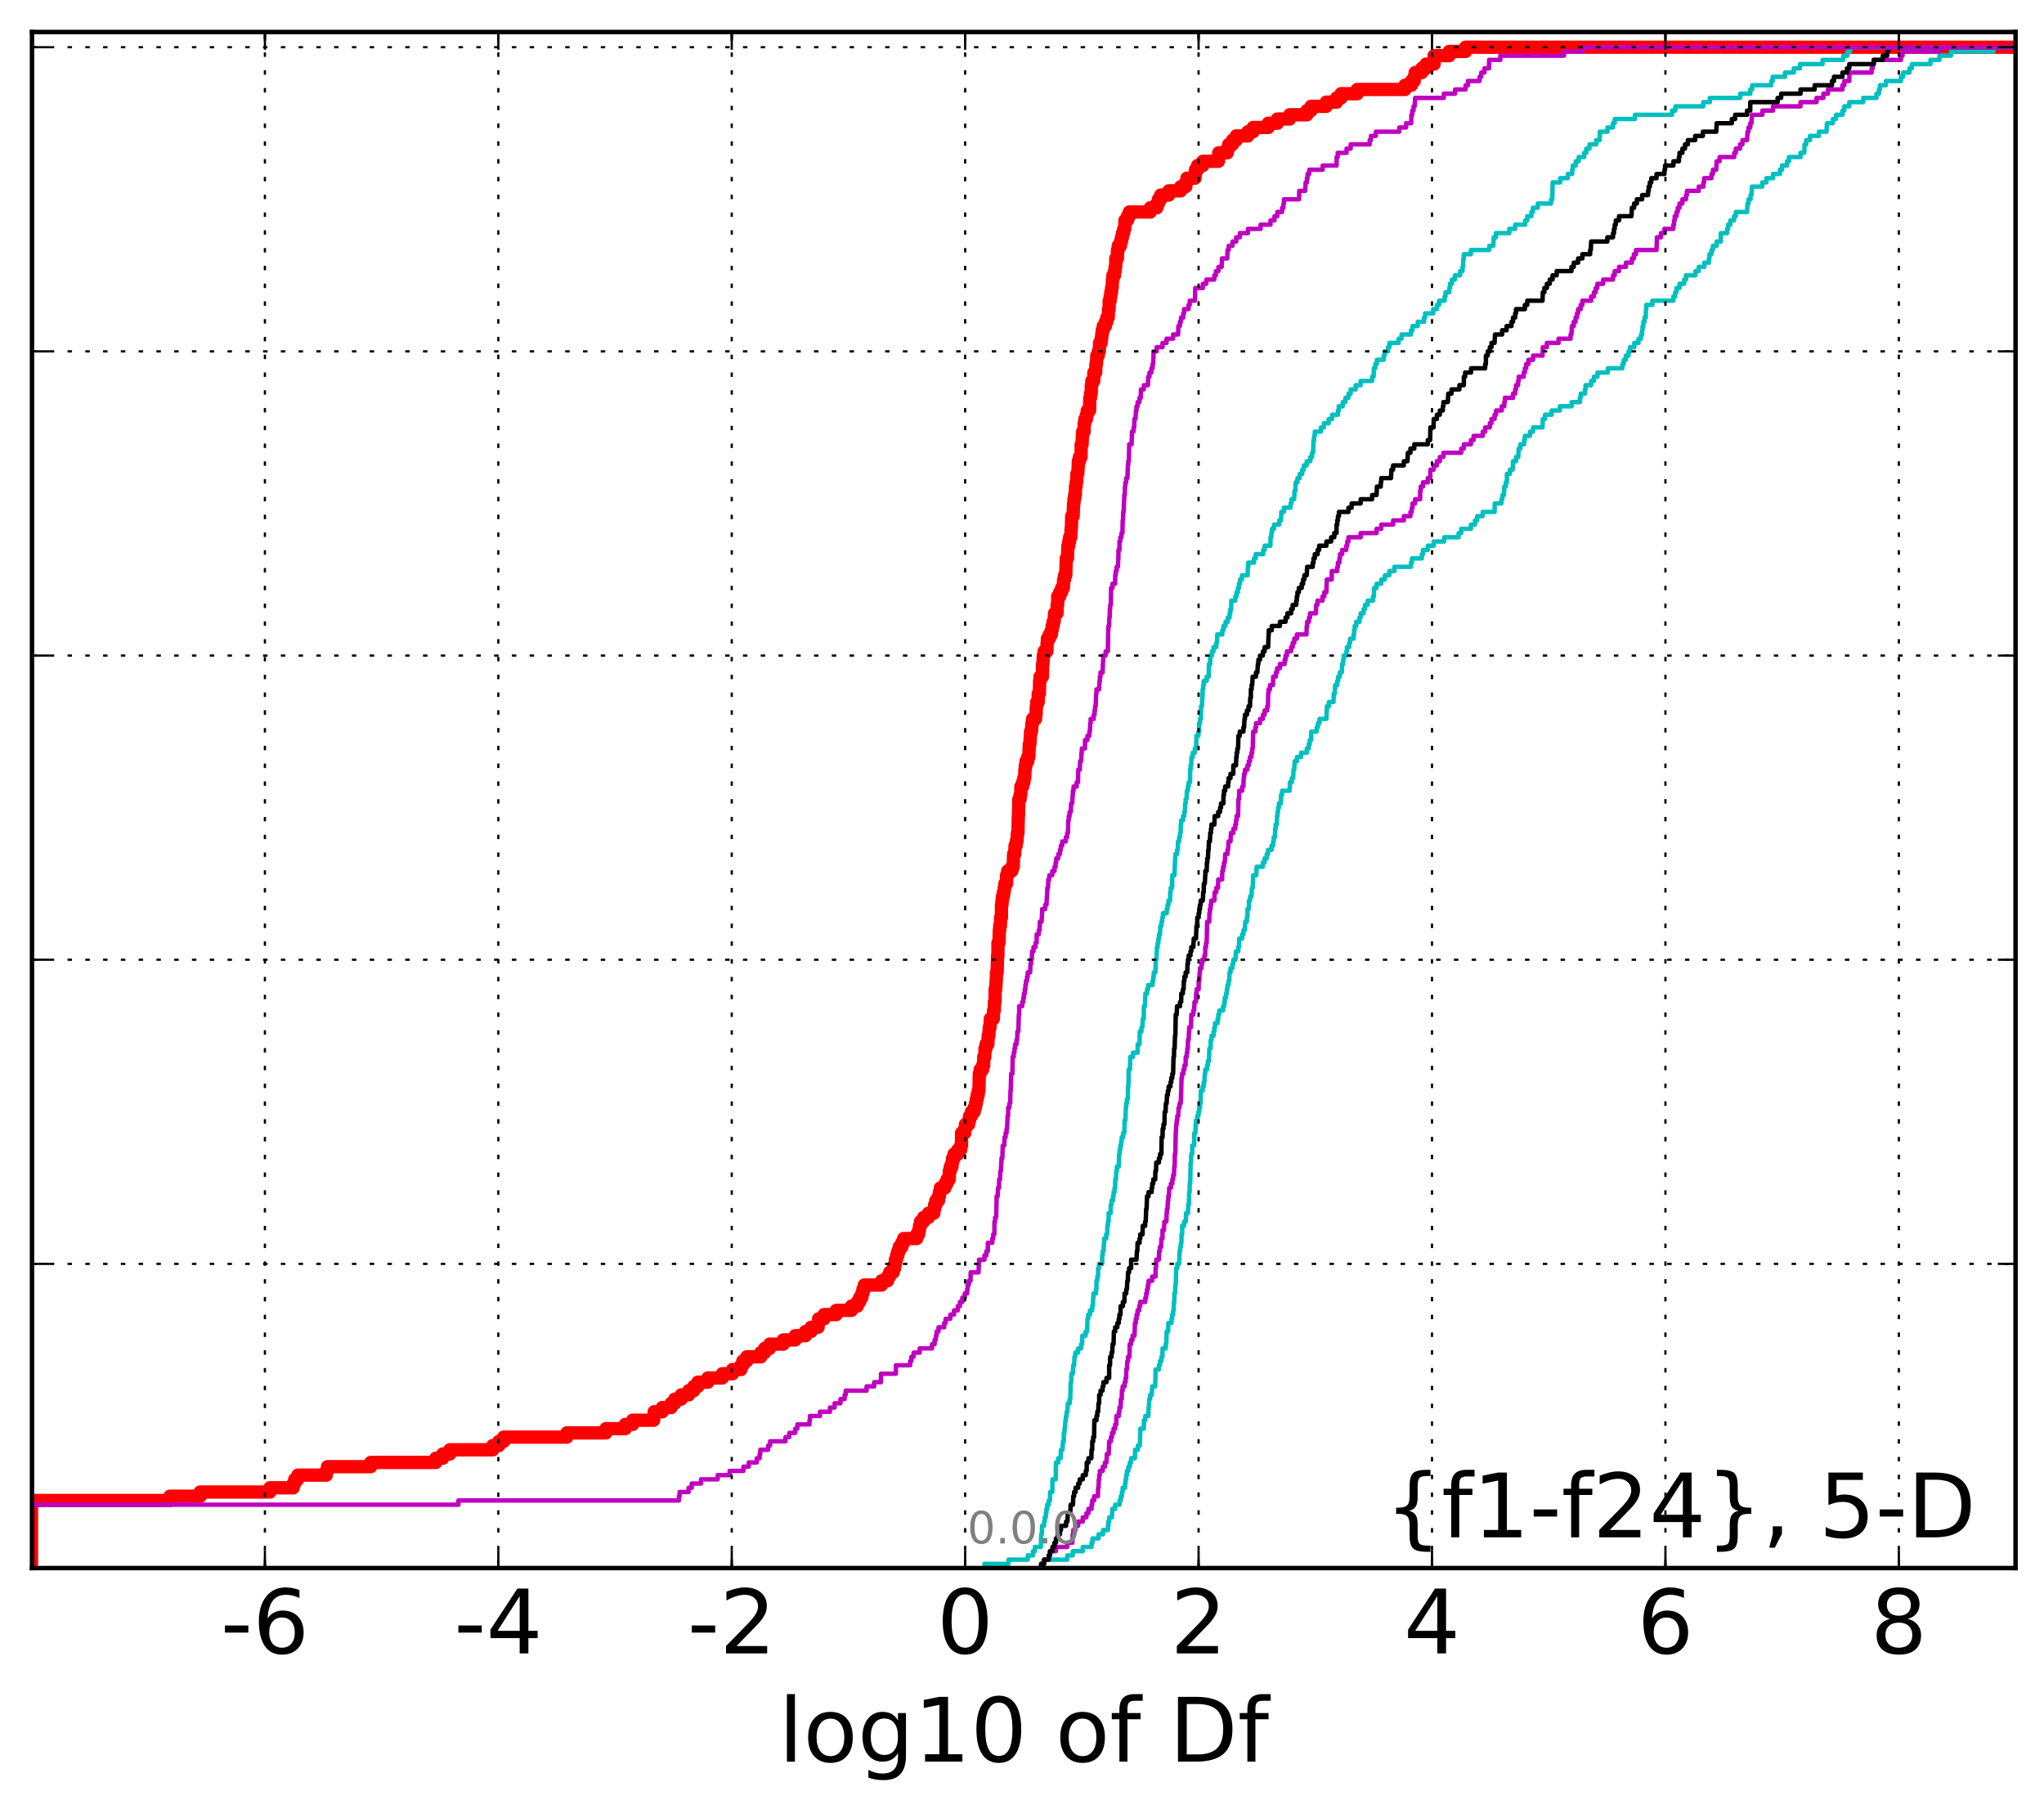 <?xml version="1.0" encoding="utf-8" standalone="no"?>
<!DOCTYPE svg PUBLIC "-//W3C//DTD SVG 1.1//EN"
  "http://www.w3.org/Graphics/SVG/1.1/DTD/svg11.dtd">
<!-- Created with matplotlib (http://matplotlib.org/) -->
<svg height="407pt" version="1.1" viewBox="0 0 460 407" width="460pt" xmlns="http://www.w3.org/2000/svg" xmlns:xlink="http://www.w3.org/1999/xlink">
 <defs>
  <style type="text/css">
*{stroke-linecap:butt;stroke-linejoin:round;stroke-miterlimit:100000;}
  </style>
 </defs>
 <g id="figure_1">
  <g id="patch_1">
   <path d="M 0 407.712 
L 460.8 407.712 
L 460.8 0 
L 0 0 
z
" style="fill:#ffffff;"/>
  </g>
  <g id="axes_1">
   <g id="patch_2">
    <path d="M 7.2 352.8 
L 453.6 352.8 
L 453.6 7.2 
L 7.2 7.2 
z
" style="fill:#ffffff;"/>
   </g>
   <g id="line2d_1">
    <path clip-path="url(#p09baf09637)" d="M -1 351.85 
L 7.086 351.85 
L 7.086 337.592 
L 38.217 337.592 
L 38.217 336.642 
L 45.059 336.642 
L 45.059 335.691 
L 60.747 335.691 
L 60.747 334.741 
L 65.989 334.741 
L 65.989 333.79 
L 66.337 333.79 
L 66.337 332.84 
L 67.042 332.84 
L 67.042 331.889 
L 73.431 331.889 
L 73.431 330.939 
L 73.701 330.939 
L 73.701 329.988 
L 83.427 329.988 
L 83.427 329.038 
L 98.083 329.038 
L 98.083 328.087 
L 99.644 328.087 
L 99.644 327.137 
L 101.234 327.137 
L 101.234 326.186 
L 110.892 326.186 
L 110.892 325.236 
L 112.287 325.236 
L 112.287 324.285 
L 113.368 324.285 
L 113.368 323.335 
L 127.577 323.335 
L 127.577 322.384 
L 136.38 322.384 
L 136.38 321.434 
L 140.724 321.434 
L 140.724 320.483 
L 142.379 320.483 
L 142.379 319.533 
L 147.107 319.533 
L 147.107 318.582 
L 147.225 318.582 
L 147.225 317.632 
L 149.059 317.632 
L 149.059 316.681 
L 151.039 316.681 
L 151.039 315.731 
L 151.867 315.731 
L 151.867 314.78 
L 153.315 314.78 
L 153.315 313.83 
L 155.011 313.83 
L 155.011 312.879 
L 156.143 312.879 
L 156.143 311.929 
L 157.064 311.929 
L 157.064 310.978 
L 159.307 310.978 
L 159.307 310.028 
L 162.556 310.028 
L 162.556 309.077 
L 164.866 309.077 
L 164.866 308.127 
L 166.757 308.127 
L 166.757 307.176 
L 167.171 307.176 
L 167.171 306.226 
L 168.051 306.226 
L 168.051 305.275 
L 171.207 305.275 
L 171.207 304.325 
L 172.092 304.325 
L 172.092 303.374 
L 173.21 303.374 
L 173.21 302.424 
L 176.268 302.424 
L 176.268 301.473 
L 178.965 301.473 
L 178.965 300.523 
L 181.275 300.523 
L 181.275 299.572 
L 182.541 299.572 
L 182.541 298.622 
L 184.114 298.622 
L 184.114 297.671 
L 184.231 297.671 
L 184.231 296.721 
L 185.454 296.721 
L 185.454 295.77 
L 188.2 295.77 
L 188.2 294.82 
L 191.618 294.82 
L 191.618 293.869 
L 192.942 293.869 
L 192.942 292.919 
L 193.456 292.919 
L 193.456 291.968 
L 193.958 291.968 
L 193.958 291.018 
L 194.203 291.018 
L 194.203 290.067 
L 194.516 290.067 
L 194.516 289.117 
L 198.405 289.117 
L 198.405 288.166 
L 199.748 288.166 
L 199.748 287.216 
L 200.221 287.216 
L 200.221 286.265 
L 201.034 286.265 
L 201.034 285.315 
L 201.339 285.315 
L 201.339 284.364 
L 201.508 284.364 
L 201.508 283.414 
L 201.771 283.414 
L 201.771 282.463 
L 202.059 282.463 
L 202.059 281.513 
L 202.37 281.513 
L 202.37 280.562 
L 202.953 280.562 
L 202.953 279.612 
L 203.371 279.612 
L 203.371 278.661 
L 206.308 278.661 
L 206.308 277.711 
L 206.753 277.711 
L 206.753 276.76 
L 206.929 276.76 
L 206.929 275.81 
L 207.143 275.81 
L 207.143 274.859 
L 207.856 274.859 
L 207.856 273.909 
L 208.957 273.909 
L 208.957 272.958 
L 210.166 272.958 
L 210.166 272.008 
L 210.34 272.008 
L 210.34 271.057 
L 210.61 271.057 
L 210.61 270.107 
L 211.217 270.107 
L 211.217 269.156 
L 211.411 269.156 
L 211.411 268.206 
L 211.634 268.206 
L 211.634 267.255 
L 212.677 267.255 
L 212.677 266.305 
L 213.128 266.305 
L 213.128 265.354 
L 213.622 265.354 
L 213.648 263.453 
L 213.864 263.453 
L 213.864 262.503 
L 214.238 262.503 
L 214.238 261.552 
L 214.378 261.552 
L 214.378 260.602 
L 214.706 260.602 
L 214.706 259.651 
L 215.561 259.651 
L 215.561 258.701 
L 216.2 258.701 
L 216.2 257.75 
L 216.385 257.75 
L 216.402 254.899 
L 217.118 254.899 
L 217.118 253.949 
L 217.259 253.949 
L 217.259 252.998 
L 217.989 252.998 
L 217.989 252.048 
L 218.203 252.048 
L 218.203 251.097 
L 218.622 251.097 
L 218.622 250.147 
L 219.246 250.147 
L 219.246 249.196 
L 219.52 249.196 
L 219.52 248.246 
L 219.727 248.246 
L 219.727 247.295 
L 219.921 247.295 
L 219.921 246.345 
L 220.15 246.345 
L 220.15 245.394 
L 220.305 245.394 
L 220.395 241.592 
L 220.583 241.592 
L 220.583 240.642 
L 221.142 240.642 
L 221.142 239.691 
L 221.382 239.691 
L 221.391 237.79 
L 221.627 237.79 
L 221.672 235.889 
L 221.9 235.889 
L 221.9 234.939 
L 222.317 234.939 
L 222.387 233.038 
L 222.534 233.038 
L 222.635 231.137 
L 222.808 231.137 
L 222.862 229.236 
L 223.551 229.236 
L 223.603 227.335 
L 223.783 227.335 
L 223.79 225.434 
L 223.935 225.434 
L 223.949 222.582 
L 224.082 222.582 
L 224.186 220.681 
L 224.214 220.681 
L 224.26 218.78 
L 224.398 218.78 
L 224.506 214.978 
L 224.584 214.978 
L 224.592 212.127 
L 224.835 212.127 
L 224.889 209.275 
L 224.982 209.275 
L 224.982 208.325 
L 225.136 208.325 
L 225.177 206.424 
L 225.371 206.424 
L 225.381 203.572 
L 225.493 203.572 
L 225.493 202.622 
L 225.609 202.622 
L 225.609 201.671 
L 225.814 201.671 
L 225.814 200.721 
L 226.002 200.721 
L 226.002 199.77 
L 226.144 199.77 
L 226.144 198.82 
L 226.527 198.82 
L 226.531 196.919 
L 226.779 196.919 
L 226.779 195.968 
L 227.712 195.968 
L 227.712 195.018 
L 228.031 195.018 
L 228.107 192.166 
L 228.357 192.166 
L 228.435 190.265 
L 228.692 190.265 
L 228.692 189.315 
L 228.866 189.315 
L 228.965 187.414 
L 229.083 187.414 
L 229.173 183.612 
L 229.21 183.612 
L 229.286 179.81 
L 229.566 179.81 
L 229.566 178.859 
L 229.737 178.859 
L 229.743 176.958 
L 230.137 176.958 
L 230.137 176.008 
L 230.412 176.008 
L 230.412 175.057 
L 230.618 175.057 
L 230.648 173.156 
L 230.744 173.156 
L 230.744 172.206 
L 230.9 172.206 
L 230.9 171.255 
L 231.294 171.255 
L 231.294 170.305 
L 231.54 170.305 
L 231.642 167.453 
L 231.768 167.453 
L 231.876 165.552 
L 231.917 165.552 
L 231.917 164.602 
L 232.128 164.602 
L 232.237 162.701 
L 232.377 162.701 
L 232.377 161.75 
L 233.05 161.75 
L 233.05 160.8 
L 233.175 160.8 
L 233.215 158.899 
L 233.32 158.899 
L 233.32 157.949 
L 233.648 157.949 
L 233.655 156.048 
L 233.913 156.048 
L 233.959 153.196 
L 234.057 153.196 
L 234.057 152.246 
L 234.597 152.246 
L 234.628 149.394 
L 234.719 149.394 
L 234.791 147.493 
L 234.973 147.493 
L 234.973 146.543 
L 235.599 146.543 
L 235.652 144.642 
L 235.712 144.642 
L 235.712 143.691 
L 236.149 143.691 
L 236.149 142.741 
L 236.618 142.741 
L 236.618 141.79 
L 236.781 141.79 
L 236.781 140.84 
L 236.999 140.84 
L 236.999 139.889 
L 237.232 139.889 
L 237.323 137.988 
L 237.884 137.988 
L 237.904 136.087 
L 238.033 136.087 
L 238.04 134.186 
L 238.493 134.186 
L 238.493 133.236 
L 238.914 133.236 
L 238.914 132.285 
L 239.305 132.285 
L 239.371 130.384 
L 239.576 130.384 
L 239.576 129.434 
L 239.847 129.434 
L 239.958 125.632 
L 240.228 125.632 
L 240.336 122.78 
L 240.527 122.78 
L 240.527 121.83 
L 240.713 121.83 
L 240.713 120.879 
L 240.983 120.879 
L 241.048 118.978 
L 241.106 118.978 
L 241.19 116.127 
L 241.501 116.127 
L 241.61 113.275 
L 241.688 113.275 
L 241.688 112.325 
L 241.847 112.325 
L 241.847 111.374 
L 242.001 111.374 
L 242.031 109.473 
L 242.178 109.473 
L 242.178 108.523 
L 242.301 108.523 
L 242.352 106.622 
L 242.549 106.622 
L 242.66 104.721 
L 242.667 104.721 
L 242.667 103.77 
L 242.929 103.77 
L 242.929 102.82 
L 243.293 102.82 
L 243.32 99.968 
L 243.534 99.968 
L 243.584 98.067 
L 243.652 98.067 
L 243.652 97.117 
L 243.975 97.117 
L 243.998 95.216 
L 244.15 95.216 
L 244.15 94.265 
L 244.503 94.265 
L 244.503 93.315 
L 244.693 93.315 
L 244.693 92.364 
L 245.203 92.364 
L 245.262 89.513 
L 245.415 89.513 
L 245.415 88.562 
L 245.577 88.562 
L 245.608 86.661 
L 245.722 86.661 
L 245.722 85.711 
L 246.142 85.711 
L 246.176 83.81 
L 246.583 83.81 
L 246.629 81.909 
L 246.759 81.909 
L 246.836 80.008 
L 247.172 80.008 
L 247.172 79.057 
L 247.4 79.057 
L 247.459 77.156 
L 247.805 77.156 
L 247.805 76.206 
L 247.936 76.206 
L 247.936 75.255 
L 248.053 75.255 
L 248.053 74.305 
L 248.289 74.305 
L 248.289 73.354 
L 248.775 73.354 
L 248.775 72.404 
L 249.088 72.404 
L 249.088 71.453 
L 249.397 71.453 
L 249.472 69.552 
L 249.599 69.552 
L 249.628 67.651 
L 249.842 67.651 
L 249.842 66.701 
L 249.987 66.701 
L 249.987 65.75 
L 250.154 65.75 
L 250.154 64.8 
L 250.281 64.8 
L 250.355 62.899 
L 250.459 62.899 
L 250.459 61.949 
L 250.817 61.949 
L 250.817 60.998 
L 250.963 60.998 
L 250.963 60.048 
L 251.087 60.048 
L 251.1 58.147 
L 251.471 58.147 
L 251.49 56.246 
L 251.666 56.246 
L 251.666 55.295 
L 252.157 55.295 
L 252.157 54.345 
L 252.387 54.345 
L 252.387 53.394 
L 252.604 53.394 
L 252.604 52.444 
L 252.89 52.444 
L 252.89 51.493 
L 253.124 51.493 
L 253.168 49.592 
L 253.731 49.592 
L 253.731 48.642 
L 254.164 48.642 
L 254.164 47.691 
L 258.889 47.691 
L 258.889 46.741 
L 260.351 46.741 
L 260.351 45.79 
L 260.716 45.79 
L 260.716 44.84 
L 261.213 44.84 
L 261.213 43.889 
L 263.034 43.889 
L 263.034 42.939 
L 265.719 42.939 
L 265.719 41.988 
L 266.869 41.988 
L 266.869 41.038 
L 267.113 41.038 
L 267.113 40.087 
L 268.942 40.087 
L 269.03 38.186 
L 269.515 38.186 
L 269.515 37.236 
L 270.707 37.236 
L 270.707 36.285 
L 274.216 36.285 
L 274.278 34.384 
L 276.194 34.384 
L 276.194 33.434 
L 276.519 33.434 
L 276.519 32.483 
L 277.374 32.483 
L 277.374 31.533 
L 278.21 31.533 
L 278.21 30.582 
L 280.842 30.582 
L 280.842 29.632 
L 282.014 29.632 
L 282.014 28.681 
L 285.413 28.681 
L 285.413 27.731 
L 287.471 27.731 
L 287.471 26.78 
L 290.235 26.78 
L 290.235 25.83 
L 294.117 25.83 
L 294.117 24.879 
L 295.046 24.879 
L 295.046 23.929 
L 298.473 23.929 
L 298.473 22.978 
L 300.812 22.978 
L 300.812 22.028 
L 301.809 22.028 
L 301.809 21.077 
L 305.454 21.077 
L 305.454 20.127 
L 316.195 20.127 
L 316.195 19.176 
L 317.632 19.176 
L 317.632 18.226 
L 318.271 18.226 
L 318.271 17.275 
L 318.479 17.275 
L 318.479 16.325 
L 319.962 16.325 
L 319.962 15.374 
L 320.95 15.374 
L 320.95 14.424 
L 322.742 14.424 
L 322.746 12.523 
L 326.149 12.523 
L 326.149 11.572 
L 329.83 11.572 
L 329.83 10.622 
L 329.83 10.622 
L 453.6 10.622 
L 453.6 10.622 
" style="fill:none;stroke:#ff0000;stroke-linecap:square;stroke-width:3.0;"/>
   </g>
   <g id="line2d_2">
    <path clip-path="url(#p09baf09637)" d="M 234.317 352.8 
L 234.317 351.85 
L 234.97 351.85 
L 234.97 350.899 
L 240.189 350.899 
L 240.189 349.949 
L 241.423 349.949 
L 241.423 348.998 
L 243.676 348.998 
L 243.676 348.048 
L 245.657 348.048 
L 245.657 347.097 
L 245.867 347.097 
L 245.867 346.147 
L 247.232 346.147 
L 247.232 345.196 
L 248.245 345.196 
L 248.245 344.246 
L 249.338 344.246 
L 249.338 343.295 
L 249.457 343.295 
L 249.457 342.345 
L 249.622 342.345 
L 249.622 341.394 
L 250.248 341.394 
L 250.302 339.493 
L 250.967 339.493 
L 250.967 338.543 
L 251.967 338.543 
L 251.967 337.592 
L 252.241 337.592 
L 252.241 336.642 
L 252.483 336.642 
L 252.483 335.691 
L 252.653 335.691 
L 252.653 334.741 
L 253.19 334.741 
L 253.19 333.79 
L 253.309 333.79 
L 253.309 332.84 
L 253.451 332.84 
L 253.451 331.889 
L 253.611 331.889 
L 253.611 330.939 
L 253.936 330.939 
L 253.936 329.988 
L 254.258 329.988 
L 254.258 329.038 
L 254.562 329.038 
L 254.562 328.087 
L 255.41 328.087 
L 255.447 326.186 
L 256.087 326.186 
L 256.087 325.236 
L 256.524 325.236 
L 256.632 321.434 
L 257.418 321.434 
L 257.426 319.533 
L 257.753 319.533 
L 257.753 318.582 
L 258.435 318.582 
L 258.479 316.681 
L 258.549 316.681 
L 258.628 314.78 
L 258.845 314.78 
L 258.845 313.83 
L 259.203 313.83 
L 259.31 311.929 
L 259.982 311.929 
L 260.061 308.127 
L 260.815 308.127 
L 260.815 307.176 
L 261.057 307.176 
L 261.057 306.226 
L 261.368 306.226 
L 261.368 305.275 
L 261.604 305.275 
L 261.626 303.374 
L 262.331 303.374 
L 262.331 302.424 
L 262.475 302.424 
L 262.555 299.572 
L 262.902 299.572 
L 262.926 297.671 
L 263.63 297.671 
L 263.63 296.721 
L 263.802 296.721 
L 263.802 295.77 
L 264.01 295.77 
L 264.01 294.82 
L 264.133 294.82 
L 264.188 292.919 
L 264.264 292.919 
L 264.296 291.018 
L 264.442 291.018 
L 264.501 289.117 
L 264.596 289.117 
L 264.699 285.315 
L 264.953 285.315 
L 264.953 284.364 
L 265.375 284.364 
L 265.462 281.513 
L 265.589 281.513 
L 265.589 280.562 
L 265.756 280.562 
L 265.756 279.612 
L 265.885 279.612 
L 265.897 277.711 
L 266.037 277.711 
L 266.038 275.81 
L 266.47 275.81 
L 266.47 274.859 
L 266.886 274.859 
L 266.917 272.958 
L 267.352 272.958 
L 267.408 271.057 
L 267.56 271.057 
L 267.62 268.206 
L 267.723 268.206 
L 267.746 266.305 
L 267.849 266.305 
L 267.95 261.552 
L 268.031 261.552 
L 268.09 259.651 
L 268.305 259.651 
L 268.306 257.75 
L 268.729 257.75 
L 268.782 254.899 
L 269.03 254.899 
L 269.089 252.998 
L 269.161 252.998 
L 269.161 252.048 
L 269.443 252.048 
L 269.443 251.097 
L 269.703 251.097 
L 269.703 250.147 
L 269.895 250.147 
L 269.895 249.196 
L 270.06 249.196 
L 270.06 248.246 
L 270.176 248.246 
L 270.267 245.394 
L 270.658 245.394 
L 270.658 244.444 
L 270.895 244.444 
L 270.895 243.493 
L 271.045 243.493 
L 271.127 241.592 
L 271.234 241.592 
L 271.234 240.642 
L 271.664 240.642 
L 271.664 239.691 
L 271.839 239.691 
L 271.839 238.741 
L 272.078 238.741 
L 272.161 235.889 
L 272.449 235.889 
L 272.468 233.988 
L 272.65 233.988 
L 272.65 233.038 
L 273.109 233.038 
L 273.109 232.087 
L 273.291 232.087 
L 273.291 231.137 
L 273.449 231.137 
L 273.449 230.186 
L 274.022 230.186 
L 274.022 229.236 
L 274.179 229.236 
L 274.179 228.285 
L 274.403 228.285 
L 274.403 227.335 
L 275.251 227.335 
L 275.251 226.384 
L 275.517 226.384 
L 275.517 225.434 
L 275.638 225.434 
L 275.638 224.483 
L 275.918 224.483 
L 275.918 223.533 
L 276.087 223.533 
L 276.087 222.582 
L 276.239 222.582 
L 276.239 221.632 
L 276.48 221.632 
L 276.48 220.681 
L 276.654 220.681 
L 276.703 218.78 
L 276.927 218.78 
L 276.927 217.83 
L 277.35 217.83 
L 277.35 216.879 
L 277.558 216.879 
L 277.558 215.929 
L 278.048 215.929 
L 278.158 214.028 
L 278.681 214.028 
L 278.681 213.077 
L 278.838 213.077 
L 278.879 211.176 
L 279.537 211.176 
L 279.537 210.226 
L 279.83 210.226 
L 279.83 209.275 
L 280.149 209.275 
L 280.25 207.374 
L 280.608 207.374 
L 280.608 206.424 
L 280.738 206.424 
L 280.754 204.523 
L 281.06 204.523 
L 281.086 202.622 
L 281.336 202.622 
L 281.336 201.671 
L 281.645 201.671 
L 281.749 199.77 
L 281.93 199.77 
L 282.024 196.919 
L 282.73 196.919 
L 282.801 195.018 
L 284.197 195.018 
L 284.197 194.067 
L 284.607 194.067 
L 284.607 193.117 
L 285.08 193.117 
L 285.08 192.166 
L 285.38 192.166 
L 285.38 191.216 
L 286.164 191.216 
L 286.164 190.265 
L 286.525 190.265 
L 286.525 189.315 
L 286.646 189.315 
L 286.646 188.364 
L 286.939 188.364 
L 286.971 186.463 
L 287.088 186.463 
L 287.088 185.513 
L 287.353 185.513 
L 287.389 183.612 
L 287.497 183.612 
L 287.497 182.661 
L 287.629 182.661 
L 287.629 181.711 
L 287.812 181.711 
L 287.812 180.76 
L 288.258 180.76 
L 288.291 178.859 
L 288.529 178.859 
L 288.529 177.909 
L 290.223 177.909 
L 290.291 176.008 
L 290.722 176.008 
L 290.722 175.057 
L 291.039 175.057 
L 291.095 173.156 
L 291.273 173.156 
L 291.359 171.255 
L 291.894 171.255 
L 291.894 170.305 
L 292.805 170.305 
L 292.805 169.354 
L 294.102 169.354 
L 294.102 168.404 
L 294.539 168.404 
L 294.539 167.453 
L 294.749 167.453 
L 294.749 166.503 
L 295.071 166.503 
L 295.087 164.602 
L 296.313 164.602 
L 296.313 163.651 
L 296.591 163.651 
L 296.591 162.701 
L 296.955 162.701 
L 296.955 161.75 
L 298.509 161.75 
L 298.558 159.85 
L 298.621 159.85 
L 298.621 158.899 
L 299.064 158.899 
L 299.064 157.949 
L 300.1 157.949 
L 300.165 156.048 
L 300.405 156.048 
L 300.467 154.147 
L 300.949 154.147 
L 300.949 153.196 
L 301.151 153.196 
L 301.151 152.246 
L 301.515 152.246 
L 301.515 151.295 
L 301.967 151.295 
L 302.048 149.394 
L 302.262 149.394 
L 302.262 148.444 
L 302.39 148.444 
L 302.39 147.493 
L 303.005 147.493 
L 303.005 146.543 
L 303.124 146.543 
L 303.124 145.592 
L 303.641 145.592 
L 303.641 144.642 
L 303.825 144.642 
L 303.825 143.691 
L 304.619 143.691 
L 304.619 142.741 
L 304.74 142.741 
L 304.74 141.79 
L 304.872 141.79 
L 304.872 140.84 
L 305.216 140.84 
L 305.216 139.889 
L 305.953 139.889 
L 305.953 138.939 
L 306.217 138.939 
L 306.217 137.988 
L 306.88 137.988 
L 306.88 137.038 
L 307.184 137.038 
L 307.184 136.087 
L 307.793 136.087 
L 307.793 135.137 
L 308.988 135.137 
L 308.988 134.186 
L 309.212 134.186 
L 309.228 132.285 
L 309.799 132.285 
L 309.799 131.335 
L 310.85 131.335 
L 310.85 130.384 
L 311.665 130.384 
L 311.665 129.434 
L 312.67 129.434 
L 312.67 128.483 
L 313.818 128.483 
L 313.818 127.533 
L 317.528 127.533 
L 317.528 126.582 
L 317.758 126.582 
L 317.758 125.632 
L 319.983 125.632 
L 319.983 124.681 
L 320.245 124.681 
L 320.245 123.731 
L 321.32 123.731 
L 321.32 122.78 
L 322.664 122.78 
L 322.664 121.83 
L 325.007 121.83 
L 325.007 120.879 
L 328.259 120.879 
L 328.259 119.929 
L 328.848 119.929 
L 328.848 118.978 
L 331.029 118.978 
L 331.029 118.028 
L 331.944 118.028 
L 331.944 117.077 
L 332.447 117.077 
L 332.447 116.127 
L 333.69 116.127 
L 333.69 115.176 
L 336.355 115.176 
L 336.379 113.275 
L 337.877 113.275 
L 337.877 112.325 
L 338.107 112.325 
L 338.107 111.374 
L 338.467 111.374 
L 338.542 109.473 
L 338.891 109.473 
L 338.891 108.523 
L 339.121 108.523 
L 339.125 106.622 
L 339.8 106.622 
L 339.8 105.671 
L 340.437 105.671 
L 340.506 103.77 
L 341.18 103.77 
L 341.18 102.82 
L 341.686 102.82 
L 341.782 100.919 
L 342.162 100.919 
L 342.162 99.968 
L 343.001 99.968 
L 343.001 99.018 
L 343.17 99.018 
L 343.17 98.067 
L 344.318 98.067 
L 344.318 97.117 
L 345.018 97.117 
L 345.018 96.166 
L 347.143 96.166 
L 347.209 94.265 
L 347.711 94.265 
L 347.711 93.315 
L 349.202 93.315 
L 349.202 92.364 
L 351.046 92.364 
L 351.046 91.414 
L 353.707 91.414 
L 353.707 90.463 
L 355.553 90.463 
L 355.553 89.513 
L 355.734 89.513 
L 355.734 88.562 
L 356.677 88.562 
L 356.677 87.612 
L 356.83 87.612 
L 356.83 86.661 
L 358.093 86.661 
L 358.093 85.711 
L 358.708 85.711 
L 358.708 84.76 
L 359.512 84.76 
L 359.512 83.81 
L 361.846 83.81 
L 361.846 82.859 
L 365.107 82.859 
L 365.107 81.909 
L 365.424 81.909 
L 365.424 80.958 
L 365.899 80.958 
L 365.899 80.008 
L 366.503 80.008 
L 366.503 79.057 
L 366.843 79.057 
L 366.843 78.107 
L 367.795 78.107 
L 367.795 77.156 
L 368.737 77.156 
L 368.737 76.206 
L 369.303 76.206 
L 369.303 75.255 
L 369.546 75.255 
L 369.546 74.305 
L 369.66 74.305 
L 369.66 73.354 
L 369.841 73.354 
L 369.841 72.404 
L 370.109 72.404 
L 370.109 71.453 
L 370.367 71.453 
L 370.433 69.552 
L 370.484 69.552 
L 370.484 68.602 
L 371.86 68.602 
L 371.86 67.651 
L 376.588 67.651 
L 376.588 66.701 
L 377.003 66.701 
L 377.003 65.75 
L 377.294 65.75 
L 377.294 64.8 
L 377.971 64.8 
L 377.971 63.85 
L 379.01 63.85 
L 379.01 62.899 
L 379.428 62.899 
L 379.428 61.949 
L 381.557 61.949 
L 381.557 60.998 
L 382.302 60.998 
L 382.302 60.048 
L 383.561 60.048 
L 383.561 59.097 
L 384.58 59.097 
L 384.58 58.147 
L 384.701 58.147 
L 384.701 57.196 
L 385.169 57.196 
L 385.169 56.246 
L 385.497 56.246 
L 385.497 55.295 
L 386.332 55.295 
L 386.332 54.345 
L 387.262 54.345 
L 387.263 52.444 
L 388.702 52.444 
L 388.702 51.493 
L 388.913 51.493 
L 388.913 50.543 
L 389.411 50.543 
L 389.411 49.592 
L 390.238 49.592 
L 390.238 48.642 
L 390.647 48.642 
L 390.647 47.691 
L 393.18 47.691 
L 393.276 45.79 
L 393.496 45.79 
L 393.496 44.84 
L 393.961 44.84 
L 393.961 43.889 
L 394.161 43.889 
L 394.265 41.988 
L 396.6 41.988 
L 396.6 41.038 
L 397.527 41.038 
L 397.527 40.087 
L 399.021 40.087 
L 399.021 39.137 
L 400.564 39.137 
L 400.564 38.186 
L 401.029 38.186 
L 401.029 37.236 
L 402.182 37.236 
L 402.182 36.285 
L 402.602 36.285 
L 402.602 35.335 
L 405.211 35.335 
L 405.211 34.384 
L 406.04 34.384 
L 406.12 32.483 
L 406.482 32.483 
L 406.482 31.533 
L 407.336 31.533 
L 407.336 30.582 
L 409.343 30.582 
L 409.343 29.632 
L 411.05 29.632 
L 411.147 27.731 
L 412.482 27.731 
L 412.482 26.78 
L 413.207 26.78 
L 413.207 25.83 
L 414.643 25.83 
L 414.643 24.879 
L 415.062 24.879 
L 415.062 23.929 
L 416.185 23.929 
L 416.185 22.978 
L 419.33 22.978 
L 419.33 22.028 
L 422.302 22.028 
L 422.302 21.077 
L 422.85 21.077 
L 422.85 20.127 
L 423.076 20.127 
L 423.076 19.176 
L 424.427 19.176 
L 424.427 18.226 
L 427.803 18.226 
L 427.803 17.275 
L 428.295 17.275 
L 428.295 16.325 
L 429.718 16.325 
L 429.718 15.374 
L 430.266 15.374 
L 430.266 14.424 
L 434.452 14.424 
L 434.452 13.473 
L 436.476 13.473 
L 436.476 12.523 
L 439.063 12.523 
L 439.063 11.572 
L 448.626 11.572 
L 448.626 10.622 
L 448.626 10.622 
L 453.6 10.622 
L 453.6 10.622 
" style="fill:none;stroke:#00bfbf;stroke-linecap:square;"/>
   </g>
   <g id="line2d_3">
    <path clip-path="url(#p09baf09637)" d="M 234.317 352.8 
L 234.317 351.85 
L 234.97 351.85 
L 234.97 350.899 
L 236.018 350.899 
L 236.018 349.949 
L 236.3 349.949 
L 236.3 348.998 
L 237.639 348.998 
L 237.639 348.048 
L 240.189 348.048 
L 240.189 347.097 
L 241.328 347.097 
L 241.423 345.196 
L 241.539 345.196 
L 241.539 344.246 
L 242.054 344.246 
L 242.054 343.295 
L 242.638 343.295 
L 242.638 342.345 
L 243.676 342.345 
L 243.676 341.394 
L 244.498 341.394 
L 244.498 340.444 
L 244.953 340.444 
L 244.953 339.493 
L 245.657 339.493 
L 245.657 338.543 
L 245.801 338.543 
L 245.801 337.592 
L 246.233 337.592 
L 246.233 336.642 
L 247.075 336.642 
L 247.13 334.741 
L 247.232 334.741 
L 247.284 332.84 
L 247.377 332.84 
L 247.377 331.889 
L 247.515 331.889 
L 247.515 330.939 
L 248.186 330.939 
L 248.186 329.988 
L 248.666 329.988 
L 248.666 329.038 
L 249.014 329.038 
L 249.099 327.137 
L 249.528 327.137 
L 249.622 324.285 
L 250.02 324.285 
L 250.02 323.335 
L 250.248 323.335 
L 250.248 322.384 
L 250.606 322.384 
L 250.606 321.434 
L 250.967 321.434 
L 250.967 320.483 
L 251.222 320.483 
L 251.244 318.582 
L 251.79 318.582 
L 251.79 317.632 
L 251.923 317.632 
L 251.923 316.681 
L 252.198 316.681 
L 252.257 314.78 
L 252.452 314.78 
L 252.483 312.879 
L 252.653 312.879 
L 252.653 311.929 
L 253.096 311.929 
L 253.096 310.978 
L 253.309 310.978 
L 253.309 310.028 
L 253.451 310.028 
L 253.461 308.127 
L 253.611 308.127 
L 253.702 306.226 
L 253.878 306.226 
L 253.878 305.275 
L 254.188 305.275 
L 254.239 302.424 
L 254.562 302.424 
L 254.562 301.473 
L 254.879 301.473 
L 254.879 300.523 
L 255.321 300.523 
L 255.418 297.671 
L 255.61 297.671 
L 255.61 296.721 
L 255.806 296.721 
L 255.806 295.77 
L 256.011 295.77 
L 256.011 294.82 
L 256.382 294.82 
L 256.382 293.869 
L 256.598 293.869 
L 256.598 292.919 
L 257.753 292.919 
L 257.753 291.968 
L 257.946 291.968 
L 257.946 291.018 
L 258.141 291.018 
L 258.141 290.067 
L 258.331 290.067 
L 258.331 289.117 
L 258.479 289.117 
L 258.479 288.166 
L 259.31 288.166 
L 259.31 287.216 
L 260.049 287.216 
L 260.061 285.315 
L 260.163 285.315 
L 260.221 283.414 
L 260.815 283.414 
L 260.855 281.513 
L 261.021 281.513 
L 261.021 280.562 
L 261.312 280.562 
L 261.368 278.661 
L 261.615 278.661 
L 261.626 276.76 
L 261.949 276.76 
L 262.042 274.859 
L 262.491 274.859 
L 262.555 272.958 
L 262.614 272.958 
L 262.614 272.008 
L 262.758 272.008 
L 262.833 270.107 
L 262.926 270.107 
L 262.926 269.156 
L 263.053 269.156 
L 263.137 267.255 
L 263.51 267.255 
L 263.51 266.305 
L 263.827 266.305 
L 263.827 265.354 
L 264.01 265.354 
L 264.01 264.404 
L 264.202 264.404 
L 264.264 262.503 
L 264.348 262.503 
L 264.397 259.651 
L 264.501 259.651 
L 264.596 254.899 
L 264.638 254.899 
L 264.699 252.998 
L 264.815 252.998 
L 264.815 252.048 
L 264.953 252.048 
L 264.953 251.097 
L 265.162 251.097 
L 265.245 249.196 
L 265.462 249.196 
L 265.462 248.246 
L 265.717 248.246 
L 265.824 245.394 
L 265.834 245.394 
L 265.897 242.543 
L 266.012 242.543 
L 266.012 241.592 
L 266.308 241.592 
L 266.308 240.642 
L 266.555 240.642 
L 266.555 239.691 
L 266.816 239.691 
L 266.847 237.79 
L 267.083 237.79 
L 267.083 236.84 
L 267.2 236.84 
L 267.2 235.889 
L 267.326 235.889 
L 267.348 233.988 
L 267.505 233.988 
L 267.571 232.087 
L 267.62 232.087 
L 267.62 231.137 
L 268.031 231.137 
L 268.107 228.285 
L 268.557 228.285 
L 268.557 227.335 
L 268.752 227.335 
L 268.815 225.434 
L 269.158 225.434 
L 269.187 223.533 
L 269.294 223.533 
L 269.294 222.582 
L 269.759 222.582 
L 269.766 220.681 
L 269.895 220.681 
L 269.982 218.78 
L 270.06 218.78 
L 270.06 217.83 
L 270.396 217.83 
L 270.396 216.879 
L 270.56 216.879 
L 270.56 215.929 
L 271.045 215.929 
L 271.045 214.978 
L 271.234 214.978 
L 271.241 213.077 
L 271.421 213.077 
L 271.421 212.127 
L 271.564 212.127 
L 271.664 207.374 
L 272.158 207.374 
L 272.17 205.473 
L 272.287 205.473 
L 272.287 204.523 
L 272.449 204.523 
L 272.449 203.572 
L 272.574 203.572 
L 272.574 202.622 
L 273.291 202.622 
L 273.362 200.721 
L 273.728 200.721 
L 273.728 199.77 
L 274.109 199.77 
L 274.164 197.869 
L 275.038 197.869 
L 275.065 195.968 
L 275.251 195.968 
L 275.251 195.018 
L 275.452 195.018 
L 275.452 194.067 
L 275.638 194.067 
L 275.726 192.166 
L 276.239 192.166 
L 276.239 191.216 
L 276.383 191.216 
L 276.48 189.315 
L 276.927 189.315 
L 277.025 187.414 
L 277.558 187.414 
L 277.558 186.463 
L 277.998 186.463 
L 277.998 185.513 
L 278.155 185.513 
L 278.155 184.562 
L 278.294 184.562 
L 278.294 183.612 
L 278.634 183.612 
L 278.704 179.81 
L 278.849 179.81 
L 278.879 177.909 
L 279.558 177.909 
L 279.558 176.958 
L 279.83 176.958 
L 279.888 175.057 
L 279.97 175.057 
L 279.97 174.107 
L 280.182 174.107 
L 280.182 173.156 
L 280.738 173.156 
L 280.738 172.206 
L 281.035 172.206 
L 281.035 171.255 
L 281.307 171.255 
L 281.307 170.305 
L 281.645 170.305 
L 281.645 169.354 
L 281.81 169.354 
L 281.81 168.404 
L 281.93 168.404 
L 282.024 164.602 
L 282.529 164.602 
L 282.529 163.651 
L 282.665 163.651 
L 282.665 162.701 
L 283.569 162.701 
L 283.569 161.75 
L 284.217 161.75 
L 284.217 160.8 
L 284.607 160.8 
L 284.607 159.85 
L 285.195 159.85 
L 285.195 158.899 
L 285.36 158.899 
L 285.4 156.048 
L 285.496 156.048 
L 285.496 155.097 
L 285.805 155.097 
L 285.805 154.147 
L 286.489 154.147 
L 286.525 152.246 
L 287.135 152.246 
L 287.135 151.295 
L 287.411 151.295 
L 287.411 150.345 
L 288.046 150.345 
L 288.046 149.394 
L 289.111 149.394 
L 289.111 148.444 
L 289.311 148.444 
L 289.311 147.493 
L 289.621 147.493 
L 289.621 146.543 
L 290.571 146.543 
L 290.571 145.592 
L 290.914 145.592 
L 290.914 144.642 
L 291.273 144.642 
L 291.273 143.691 
L 291.866 143.691 
L 291.866 142.741 
L 294.019 142.741 
L 294.074 140.84 
L 294.17 140.84 
L 294.17 139.889 
L 294.599 139.889 
L 294.599 138.939 
L 294.815 138.939 
L 294.815 137.988 
L 296.142 137.988 
L 296.205 136.087 
L 296.489 136.087 
L 296.489 135.137 
L 297.636 135.137 
L 297.636 134.186 
L 298.04 134.186 
L 298.04 133.236 
L 298.499 133.236 
L 298.599 130.384 
L 299.698 130.384 
L 299.707 128.483 
L 300.949 128.483 
L 300.949 127.533 
L 301.106 127.533 
L 301.106 126.582 
L 301.434 126.582 
L 301.434 125.632 
L 301.561 125.632 
L 301.561 124.681 
L 302.048 124.681 
L 302.048 123.731 
L 302.971 123.731 
L 302.971 122.78 
L 303.198 122.78 
L 303.198 121.83 
L 303.471 121.83 
L 303.471 120.879 
L 306.217 120.879 
L 306.217 119.929 
L 309.799 119.929 
L 309.799 118.978 
L 310.85 118.978 
L 310.85 118.028 
L 313.515 118.028 
L 313.515 117.077 
L 315.928 117.077 
L 315.928 116.127 
L 317.423 116.127 
L 317.423 115.176 
L 317.73 115.176 
L 317.73 114.226 
L 317.887 114.226 
L 317.887 113.275 
L 318.464 113.275 
L 318.464 112.325 
L 319.603 112.325 
L 319.604 110.424 
L 319.733 110.424 
L 319.733 109.473 
L 320.245 109.473 
L 320.245 108.523 
L 321.32 108.523 
L 321.32 107.572 
L 321.877 107.572 
L 321.905 105.671 
L 322.664 105.671 
L 322.664 104.721 
L 323.37 104.721 
L 323.37 103.77 
L 324.034 103.77 
L 324.034 102.82 
L 324.839 102.82 
L 324.839 101.869 
L 328.848 101.869 
L 328.848 100.919 
L 329.438 100.919 
L 329.438 99.968 
L 331.029 99.968 
L 331.029 99.018 
L 331.631 99.018 
L 331.631 98.067 
L 333.69 98.067 
L 333.69 97.117 
L 334.243 97.117 
L 334.243 96.166 
L 335.289 96.166 
L 335.289 95.216 
L 335.668 95.216 
L 335.668 94.265 
L 336.355 94.265 
L 336.355 93.315 
L 336.678 93.315 
L 336.678 92.364 
L 337.951 92.364 
L 337.951 91.414 
L 338.542 91.414 
L 338.542 90.463 
L 338.673 90.463 
L 338.673 89.513 
L 340.506 89.513 
L 340.506 88.562 
L 340.989 88.562 
L 340.989 87.612 
L 341.18 87.612 
L 341.18 86.661 
L 341.648 86.661 
L 341.648 85.711 
L 341.782 85.711 
L 341.782 84.76 
L 342.905 84.76 
L 342.905 83.81 
L 343.17 83.81 
L 343.17 82.859 
L 343.467 82.859 
L 343.467 81.909 
L 343.977 81.909 
L 343.977 80.958 
L 345.018 80.958 
L 345.018 80.008 
L 347.143 80.008 
L 347.209 78.107 
L 348.12 78.107 
L 348.12 77.156 
L 350.756 77.156 
L 350.756 76.206 
L 353.461 76.206 
L 353.461 75.255 
L 353.652 75.255 
L 353.758 73.354 
L 354.172 73.354 
L 354.172 72.404 
L 354.573 72.404 
L 354.573 71.453 
L 354.909 71.453 
L 354.909 70.503 
L 355.156 70.503 
L 355.156 69.552 
L 355.734 69.552 
L 355.734 68.602 
L 356.112 68.602 
L 356.112 67.651 
L 358.093 67.651 
L 358.093 66.701 
L 358.708 66.701 
L 358.708 65.75 
L 359.112 65.75 
L 359.112 64.8 
L 359.484 64.8 
L 359.484 63.85 
L 360.798 63.85 
L 360.798 62.899 
L 363.011 62.899 
L 363.011 61.949 
L 363.391 61.949 
L 363.391 60.998 
L 364.361 60.998 
L 364.361 60.048 
L 365.899 60.048 
L 365.899 59.097 
L 367.256 59.097 
L 367.256 58.147 
L 367.703 58.147 
L 367.703 57.196 
L 368.185 57.196 
L 368.185 56.246 
L 372.797 56.246 
L 372.89 53.394 
L 373.789 53.394 
L 373.789 52.444 
L 374.585 52.444 
L 374.585 51.493 
L 376.588 51.493 
L 376.588 50.543 
L 376.75 50.543 
L 376.75 49.592 
L 376.898 49.592 
L 376.898 48.642 
L 377.294 48.642 
L 377.294 47.691 
L 377.582 47.691 
L 377.582 46.741 
L 377.971 46.741 
L 377.971 45.79 
L 378.618 45.79 
L 378.618 44.84 
L 379.428 44.84 
L 379.428 43.889 
L 379.643 43.889 
L 379.643 42.939 
L 382.302 42.939 
L 382.302 41.988 
L 383.355 41.988 
L 383.355 41.038 
L 383.502 41.038 
L 383.502 40.087 
L 385.169 40.087 
L 385.169 39.137 
L 385.497 39.137 
L 385.497 38.186 
L 386.24 38.186 
L 386.332 36.285 
L 386.991 36.285 
L 386.991 35.335 
L 390.287 35.335 
L 390.287 34.384 
L 390.647 34.384 
L 390.647 33.434 
L 391.579 33.434 
L 391.579 32.483 
L 392.135 32.483 
L 392.135 31.533 
L 393.18 31.533 
L 393.276 29.632 
L 393.496 29.632 
L 393.496 28.681 
L 393.893 28.681 
L 393.893 27.731 
L 394.161 27.731 
L 394.265 25.83 
L 396.613 25.83 
L 396.613 24.879 
L 399.021 24.879 
L 399.021 23.929 
L 405.211 23.929 
L 405.211 22.978 
L 408.812 22.978 
L 408.812 22.028 
L 410.342 22.028 
L 410.342 21.077 
L 411.379 21.077 
L 411.379 20.127 
L 414.643 20.127 
L 414.643 19.176 
L 415.062 19.176 
L 415.062 18.226 
L 416.185 18.226 
L 416.201 16.325 
L 421.203 16.325 
L 421.203 15.374 
L 421.45 15.374 
L 421.45 14.424 
L 421.683 14.424 
L 421.683 13.473 
L 427.803 13.473 
L 427.803 12.523 
L 428.171 12.523 
L 428.171 11.572 
L 436.476 11.572 
L 436.476 10.622 
L 436.476 10.622 
L 453.6 10.622 
L 453.6 10.622 
" style="fill:none;stroke:#bf00bf;stroke-linecap:square;"/>
   </g>
   <g id="line2d_4">
    <path clip-path="url(#p09baf09637)" d="M 234.317 352.8 
L 234.317 351.85 
L 234.97 351.85 
L 234.97 350.899 
L 236.018 350.899 
L 236.018 349.949 
L 236.3 349.949 
L 236.3 348.998 
L 236.859 348.998 
L 236.859 348.048 
L 237.286 348.048 
L 237.286 347.097 
L 237.639 347.097 
L 237.639 346.147 
L 238.02 346.147 
L 238.02 345.196 
L 238.546 345.196 
L 238.546 344.246 
L 238.769 344.246 
L 238.769 343.295 
L 239.924 343.295 
L 239.924 342.345 
L 240.222 342.345 
L 240.305 340.444 
L 240.855 340.444 
L 240.951 338.543 
L 241.466 338.543 
L 241.539 336.642 
L 241.728 336.642 
L 241.728 335.691 
L 242.054 335.691 
L 242.054 334.741 
L 242.638 334.741 
L 242.638 333.79 
L 242.986 333.79 
L 242.986 332.84 
L 243.676 332.84 
L 243.676 331.889 
L 244.363 331.889 
L 244.363 330.939 
L 244.547 330.939 
L 244.574 329.038 
L 244.953 329.038 
L 244.953 328.087 
L 245.606 328.087 
L 245.657 326.186 
L 245.801 326.186 
L 245.819 324.285 
L 246.024 324.285 
L 246.024 323.335 
L 246.229 323.335 
L 246.286 319.533 
L 246.759 319.533 
L 246.759 318.582 
L 246.952 318.582 
L 246.952 317.632 
L 247.13 317.632 
L 247.232 315.731 
L 247.364 315.731 
L 247.377 313.83 
L 247.682 313.83 
L 247.682 312.879 
L 248.142 312.879 
L 248.142 311.929 
L 248.321 311.929 
L 248.321 310.978 
L 249.014 310.978 
L 249.014 310.028 
L 249.604 310.028 
L 249.622 307.176 
L 249.807 307.176 
L 249.841 305.275 
L 250.151 305.275 
L 250.151 304.325 
L 250.315 304.325 
L 250.393 302.424 
L 250.606 302.424 
L 250.681 299.572 
L 250.967 299.572 
L 250.967 298.622 
L 251.458 298.622 
L 251.458 297.671 
L 251.777 297.671 
L 251.777 296.721 
L 251.923 296.721 
L 251.923 295.77 
L 252.17 295.77 
L 252.198 293.869 
L 252.705 293.869 
L 252.705 292.919 
L 253.049 292.919 
L 253.087 291.018 
L 253.461 291.018 
L 253.461 290.067 
L 253.611 290.067 
L 253.702 288.166 
L 253.825 288.166 
L 253.857 286.265 
L 254.105 286.265 
L 254.105 285.315 
L 254.555 285.315 
L 254.562 283.414 
L 255.766 283.414 
L 255.857 281.513 
L 255.955 281.513 
L 256.011 279.612 
L 256.457 279.612 
L 256.457 278.661 
L 256.621 278.661 
L 256.621 277.711 
L 257.136 277.711 
L 257.16 275.81 
L 257.716 275.81 
L 257.716 274.859 
L 257.842 274.859 
L 257.946 272.008 
L 258.039 272.008 
L 258.141 269.156 
L 258.479 269.156 
L 258.479 268.206 
L 259.176 268.206 
L 259.176 267.255 
L 259.31 267.255 
L 259.31 266.305 
L 259.542 266.305 
L 259.542 265.354 
L 259.974 265.354 
L 260.026 263.453 
L 260.163 263.453 
L 260.221 261.552 
L 260.815 261.552 
L 260.815 260.602 
L 261.074 260.602 
L 261.074 259.651 
L 261.368 259.651 
L 261.428 255.85 
L 261.626 255.85 
L 261.667 253.949 
L 261.835 253.949 
L 261.835 252.998 
L 262.042 252.998 
L 262.116 250.147 
L 262.316 250.147 
L 262.381 248.246 
L 262.555 248.246 
L 262.626 246.345 
L 262.833 246.345 
L 262.833 245.394 
L 263.013 245.394 
L 263.013 244.444 
L 263.412 244.444 
L 263.412 243.493 
L 263.598 243.493 
L 263.598 242.543 
L 263.827 242.543 
L 263.827 241.592 
L 264.009 241.592 
L 264.103 237.79 
L 264.202 237.79 
L 264.242 235.889 
L 264.348 235.889 
L 264.437 233.038 
L 264.513 233.038 
L 264.596 228.285 
L 264.815 228.285 
L 264.891 226.384 
L 265.563 226.384 
L 265.563 225.434 
L 265.824 225.434 
L 265.853 223.533 
L 266.205 223.533 
L 266.205 222.582 
L 266.37 222.582 
L 266.428 220.681 
L 266.555 220.681 
L 266.555 219.731 
L 266.831 219.731 
L 266.831 218.78 
L 267.2 218.78 
L 267.245 216.879 
L 267.348 216.879 
L 267.348 215.929 
L 267.505 215.929 
L 267.505 214.978 
L 267.915 214.978 
L 267.915 214.028 
L 268.107 214.028 
L 268.107 213.077 
L 268.557 213.077 
L 268.651 211.176 
L 269.158 211.176 
L 269.265 208.325 
L 269.405 208.325 
L 269.459 206.424 
L 269.759 206.424 
L 269.759 205.473 
L 269.894 205.473 
L 269.894 204.523 
L 270.06 204.523 
L 270.06 203.572 
L 270.214 203.572 
L 270.214 202.622 
L 270.708 202.622 
L 270.779 200.721 
L 270.901 200.721 
L 270.93 198.82 
L 271.132 198.82 
L 271.241 196.919 
L 271.266 196.919 
L 271.266 195.968 
L 271.564 195.968 
L 271.614 194.067 
L 271.698 194.067 
L 271.698 193.117 
L 271.847 193.117 
L 271.919 191.216 
L 272.001 191.216 
L 272.061 189.315 
L 272.287 189.315 
L 272.372 187.414 
L 272.523 187.414 
L 272.523 186.463 
L 272.638 186.463 
L 272.638 185.513 
L 273.291 185.513 
L 273.362 183.612 
L 274.164 183.612 
L 274.164 182.661 
L 274.576 182.661 
L 274.576 181.711 
L 274.793 181.711 
L 274.793 180.76 
L 275.326 180.76 
L 275.343 178.859 
L 275.452 178.859 
L 275.452 177.909 
L 275.726 177.909 
L 275.726 176.958 
L 276.383 176.958 
L 276.383 176.008 
L 276.5 176.008 
L 276.5 175.057 
L 276.927 175.057 
L 276.927 174.107 
L 277.558 174.107 
L 277.558 172.206 
L 278.155 172.206 
L 278.226 170.305 
L 278.309 170.305 
L 278.309 169.354 
L 278.46 169.354 
L 278.46 168.404 
L 278.634 168.404 
L 278.704 165.552 
L 279.012 165.552 
L 279.012 164.602 
L 279.83 164.602 
L 279.83 163.651 
L 279.984 163.651 
L 280.068 161.75 
L 280.182 161.75 
L 280.182 160.8 
L 280.621 160.8 
L 280.621 159.85 
L 280.984 159.85 
L 280.984 158.899 
L 281.318 158.899 
L 281.359 156.998 
L 281.503 156.998 
L 281.508 155.097 
L 281.673 155.097 
L 281.673 154.147 
L 281.81 154.147 
L 281.913 152.246 
L 282.651 152.246 
L 282.651 151.295 
L 282.972 151.295 
L 283.078 149.394 
L 283.197 149.394 
L 283.197 148.444 
L 283.569 148.444 
L 283.569 147.493 
L 284.217 147.493 
L 284.217 146.543 
L 284.607 146.543 
L 284.607 145.592 
L 285.386 145.592 
L 285.496 142.741 
L 285.535 142.741 
L 285.535 141.79 
L 286.213 141.79 
L 286.213 140.84 
L 288.046 140.84 
L 288.046 139.889 
L 289.311 139.889 
L 289.311 138.939 
L 289.732 138.939 
L 289.732 137.988 
L 290.575 137.988 
L 290.575 137.038 
L 290.914 137.038 
L 290.914 136.087 
L 291.722 136.087 
L 291.722 135.137 
L 291.851 135.137 
L 291.851 134.186 
L 291.989 134.186 
L 291.989 133.236 
L 292.303 133.236 
L 292.303 132.285 
L 292.952 132.285 
L 292.952 131.335 
L 293.266 131.335 
L 293.266 130.384 
L 293.54 130.384 
L 293.54 129.434 
L 294.074 129.434 
L 294.17 127.533 
L 295.432 127.533 
L 295.432 126.582 
L 295.603 126.582 
L 295.603 125.632 
L 295.891 125.632 
L 295.891 124.681 
L 296.535 124.681 
L 296.535 123.731 
L 296.876 123.731 
L 296.876 122.78 
L 298.509 122.78 
L 298.509 121.83 
L 299.578 121.83 
L 299.578 120.879 
L 300.279 120.879 
L 300.279 119.929 
L 300.782 119.929 
L 300.795 118.028 
L 300.949 118.028 
L 300.949 117.077 
L 301.106 117.077 
L 301.106 116.127 
L 301.327 116.127 
L 301.327 115.176 
L 303.471 115.176 
L 303.471 114.226 
L 304.181 114.226 
L 304.181 113.275 
L 306.217 113.275 
L 306.217 112.325 
L 308.79 112.325 
L 308.79 111.374 
L 309.799 111.374 
L 309.874 109.473 
L 310.738 109.473 
L 310.738 108.523 
L 310.85 108.523 
L 310.85 107.572 
L 313.039 107.572 
L 313.139 105.671 
L 313.515 105.671 
L 313.515 104.721 
L 315.928 104.721 
L 315.928 103.77 
L 316.745 103.77 
L 316.842 101.869 
L 317.423 101.869 
L 317.423 100.919 
L 318.288 100.919 
L 318.288 99.968 
L 321.32 99.968 
L 321.32 99.018 
L 321.853 99.018 
L 321.905 96.166 
L 322.624 96.166 
L 322.664 94.265 
L 323.37 94.265 
L 323.37 93.315 
L 324.034 93.315 
L 324.034 92.364 
L 324.704 92.364 
L 324.704 91.414 
L 324.839 91.414 
L 324.839 90.463 
L 325.837 90.463 
L 325.928 88.562 
L 326.664 88.562 
L 326.664 87.612 
L 328.441 87.612 
L 328.441 86.661 
L 329.438 86.661 
L 329.442 84.76 
L 329.731 84.76 
L 329.731 83.81 
L 331.06 83.81 
L 331.06 82.859 
L 334.243 82.859 
L 334.243 81.909 
L 334.399 81.909 
L 334.41 80.008 
L 334.814 80.008 
L 334.814 79.057 
L 335.289 79.057 
L 335.289 78.107 
L 335.668 78.107 
L 335.668 77.156 
L 336.349 77.156 
L 336.455 75.255 
L 338.048 75.255 
L 338.048 74.305 
L 339.063 74.305 
L 339.063 73.354 
L 340.16 73.354 
L 340.16 72.404 
L 340.506 72.404 
L 340.506 71.453 
L 340.989 71.453 
L 340.989 70.503 
L 341.18 70.503 
L 341.18 69.552 
L 343.17 69.552 
L 343.17 68.602 
L 343.71 68.602 
L 343.71 67.651 
L 347.143 67.651 
L 347.209 65.75 
L 347.56 65.75 
L 347.56 64.8 
L 348.12 64.8 
L 348.12 63.85 
L 348.768 63.85 
L 348.768 62.899 
L 349.397 62.899 
L 349.397 61.949 
L 350.323 61.949 
L 350.323 60.998 
L 353.652 60.998 
L 353.652 60.048 
L 354.172 60.048 
L 354.172 59.097 
L 355.156 59.097 
L 355.156 58.147 
L 356.112 58.147 
L 356.112 57.196 
L 357.864 57.196 
L 357.864 56.246 
L 358.005 56.246 
L 358.093 54.345 
L 361.743 54.345 
L 361.743 53.394 
L 363.011 53.394 
L 363.011 52.444 
L 363.222 52.444 
L 363.222 51.493 
L 363.391 51.493 
L 363.391 50.543 
L 363.642 50.543 
L 363.642 49.592 
L 364.361 49.592 
L 364.361 48.642 
L 367.161 48.642 
L 367.256 46.741 
L 367.758 46.741 
L 367.758 45.79 
L 368.371 45.79 
L 368.371 44.84 
L 369.561 44.84 
L 369.561 43.889 
L 370.893 43.889 
L 370.893 42.939 
L 371.038 42.939 
L 371.038 41.988 
L 371.296 41.988 
L 371.296 41.038 
L 371.621 41.038 
L 371.621 40.087 
L 372.797 40.087 
L 372.797 39.137 
L 374.585 39.137 
L 374.585 38.186 
L 374.723 38.186 
L 374.723 37.236 
L 376.603 37.236 
L 376.603 36.285 
L 377.837 36.285 
L 377.837 35.335 
L 377.971 35.335 
L 377.971 34.384 
L 378.618 34.384 
L 378.618 33.434 
L 379.209 33.434 
L 379.209 32.483 
L 379.85 32.483 
L 379.85 31.533 
L 381.5 31.533 
L 381.5 30.582 
L 383.227 30.582 
L 383.227 29.632 
L 386.24 29.632 
L 386.332 27.731 
L 389.754 27.731 
L 389.754 26.78 
L 390.497 26.78 
L 390.497 25.83 
L 393.18 25.83 
L 393.18 24.879 
L 393.893 24.879 
L 393.896 22.978 
L 400.057 22.978 
L 400.057 22.028 
L 400.85 22.028 
L 400.85 21.077 
L 405.211 21.077 
L 405.211 20.127 
L 408.392 20.127 
L 408.392 19.176 
L 412.28 19.176 
L 412.28 18.226 
L 412.739 18.226 
L 412.739 17.275 
L 414.643 17.275 
L 414.643 16.325 
L 415.665 16.325 
L 415.665 15.374 
L 416.185 15.374 
L 416.185 14.424 
L 421.683 14.424 
L 421.683 13.473 
L 423.724 13.473 
L 423.724 12.523 
L 424.707 12.523 
L 424.707 11.572 
L 424.947 11.572 
L 424.947 10.622 
L 424.947 10.622 
L 453.6 10.622 
L 453.6 10.622 
" style="fill:none;stroke:#000000;stroke-linecap:square;"/>
   </g>
   <g id="line2d_5">
    <path clip-path="url(#p09baf09637)" d="M 221.551 352.8 
L 221.551 351.85 
L 226.959 351.85 
L 226.959 350.899 
L 231.294 350.899 
L 231.294 349.949 
L 232.472 349.949 
L 232.472 348.998 
L 232.908 348.998 
L 232.908 348.048 
L 234.241 348.048 
L 234.317 345.196 
L 234.457 345.196 
L 234.507 343.295 
L 234.97 343.295 
L 234.97 342.345 
L 235.128 342.345 
L 235.128 341.394 
L 235.353 341.394 
L 235.353 340.444 
L 235.485 340.444 
L 235.485 339.493 
L 235.668 339.493 
L 235.668 338.543 
L 236.018 338.543 
L 236.018 337.592 
L 236.3 337.592 
L 236.321 335.691 
L 236.819 335.691 
L 236.859 332.84 
L 237.583 332.84 
L 237.639 329.038 
L 238.167 329.038 
L 238.167 328.087 
L 238.689 328.087 
L 238.769 326.186 
L 239.116 326.186 
L 239.213 324.285 
L 239.401 324.285 
L 239.407 322.384 
L 239.55 322.384 
L 239.55 321.434 
L 239.666 321.434 
L 239.767 319.533 
L 239.893 319.533 
L 239.893 318.582 
L 240.043 318.582 
L 240.043 317.632 
L 240.222 317.632 
L 240.313 315.731 
L 240.73 315.731 
L 240.73 314.78 
L 240.861 314.78 
L 240.96 310.978 
L 241.081 310.978 
L 241.121 309.077 
L 241.426 309.077 
L 241.537 307.176 
L 241.728 307.176 
L 241.808 305.275 
L 241.991 305.275 
L 241.991 304.325 
L 242.638 304.325 
L 242.638 303.374 
L 243.308 303.374 
L 243.308 302.424 
L 243.522 302.424 
L 243.574 300.523 
L 244.314 300.523 
L 244.314 299.572 
L 244.645 299.572 
L 244.738 296.721 
L 244.901 296.721 
L 244.901 295.77 
L 245.3 295.77 
L 245.3 294.82 
L 245.801 294.82 
L 245.801 293.869 
L 245.934 293.869 
L 246.024 291.968 
L 246.089 291.968 
L 246.089 291.018 
L 246.646 291.018 
L 246.646 290.067 
L 246.758 290.067 
L 246.759 288.166 
L 246.952 288.166 
L 246.952 287.216 
L 247.11 287.216 
L 247.13 285.315 
L 247.335 285.315 
L 247.335 284.364 
L 248.037 284.364 
L 248.039 282.463 
L 248.152 282.463 
L 248.152 281.513 
L 248.347 281.513 
L 248.451 279.612 
L 248.486 279.612 
L 248.486 278.661 
L 248.945 278.661 
L 248.945 277.711 
L 249.172 277.711 
L 249.216 275.81 
L 249.344 275.81 
L 249.344 274.859 
L 249.489 274.859 
L 249.489 272.958 
L 249.937 272.958 
L 249.992 271.057 
L 250.144 271.057 
L 250.144 270.107 
L 250.471 270.107 
L 250.471 269.156 
L 250.606 269.156 
L 250.606 268.206 
L 250.826 268.206 
L 250.826 267.255 
L 250.967 267.255 
L 250.989 265.354 
L 251.143 265.354 
L 251.222 263.453 
L 251.349 263.453 
L 251.349 262.503 
L 251.766 262.503 
L 251.857 259.651 
L 251.964 259.651 
L 251.964 258.701 
L 252.121 258.701 
L 252.121 257.75 
L 252.306 257.75 
L 252.306 256.8 
L 252.436 256.8 
L 252.436 255.85 
L 252.767 255.85 
L 252.767 254.899 
L 253.038 254.899 
L 253.087 252.048 
L 253.271 252.048 
L 253.372 249.196 
L 253.439 249.196 
L 253.439 248.246 
L 253.611 248.246 
L 253.611 247.295 
L 253.825 247.295 
L 253.869 244.444 
L 253.953 244.444 
L 254.008 240.642 
L 254.293 240.642 
L 254.362 237.79 
L 254.984 237.79 
L 254.984 236.84 
L 256.011 236.84 
L 256.032 234.939 
L 256.457 234.939 
L 256.498 232.087 
L 256.884 232.087 
L 256.884 231.137 
L 257.101 231.137 
L 257.176 229.236 
L 257.406 229.236 
L 257.427 226.384 
L 257.664 226.384 
L 257.768 223.533 
L 258.161 223.533 
L 258.161 222.582 
L 258.385 222.582 
L 258.385 221.632 
L 259.382 221.632 
L 259.382 220.681 
L 259.542 220.681 
L 259.542 219.731 
L 259.656 219.731 
L 259.656 218.78 
L 260.026 218.78 
L 260.112 215.929 
L 260.231 215.929 
L 260.328 214.028 
L 260.354 214.028 
L 260.354 213.077 
L 260.537 213.077 
L 260.537 212.127 
L 260.697 212.127 
L 260.697 211.176 
L 260.835 211.176 
L 260.835 210.226 
L 261.049 210.226 
L 261.139 208.325 
L 261.395 208.325 
L 261.395 207.374 
L 261.553 207.374 
L 261.553 206.424 
L 261.728 206.424 
L 261.728 205.473 
L 262.569 205.473 
L 262.569 204.523 
L 262.757 204.523 
L 262.757 203.572 
L 262.966 203.572 
L 262.966 202.622 
L 263.346 202.622 
L 263.356 200.721 
L 263.458 200.721 
L 263.458 199.77 
L 263.776 199.77 
L 263.827 196.919 
L 264.315 196.919 
L 264.416 194.067 
L 264.437 194.067 
L 264.519 192.166 
L 264.896 192.166 
L 264.896 191.216 
L 265.075 191.216 
L 265.105 189.315 
L 265.363 189.315 
L 265.363 188.364 
L 265.563 188.364 
L 265.563 187.414 
L 265.7 187.414 
L 265.736 185.513 
L 265.816 185.513 
L 265.816 184.562 
L 266.249 184.562 
L 266.249 183.612 
L 266.506 183.612 
L 266.506 182.661 
L 266.648 182.661 
L 266.716 180.76 
L 266.832 180.76 
L 266.832 179.81 
L 267.027 179.81 
L 267.118 177.909 
L 267.333 177.909 
L 267.333 176.958 
L 267.505 176.958 
L 267.505 176.008 
L 267.812 176.008 
L 267.84 173.156 
L 267.951 173.156 
L 267.951 172.206 
L 268.07 172.206 
L 268.152 170.305 
L 268.427 170.305 
L 268.427 169.354 
L 268.889 169.354 
L 268.889 168.404 
L 269.187 168.404 
L 269.252 165.552 
L 269.696 165.552 
L 269.696 164.602 
L 269.852 164.602 
L 269.876 162.701 
L 270.06 162.701 
L 270.06 161.75 
L 270.264 161.75 
L 270.304 158.899 
L 270.499 158.899 
L 270.556 156.998 
L 270.631 156.998 
L 270.651 155.097 
L 270.784 155.097 
L 270.784 154.147 
L 270.903 154.147 
L 270.903 153.196 
L 271.569 153.196 
L 271.569 152.246 
L 272.013 152.246 
L 272.078 149.394 
L 272.358 149.394 
L 272.36 147.493 
L 272.752 147.493 
L 272.752 146.543 
L 273.1 146.543 
L 273.1 145.592 
L 273.722 145.592 
L 273.722 144.642 
L 273.876 144.642 
L 273.945 142.741 
L 275.084 142.741 
L 275.084 141.79 
L 275.326 141.79 
L 275.326 140.84 
L 275.799 140.84 
L 275.799 139.889 
L 276.329 139.889 
L 276.329 138.939 
L 276.712 138.939 
L 276.712 137.988 
L 276.893 137.988 
L 276.893 137.038 
L 277.055 137.038 
L 277.109 135.137 
L 277.999 135.137 
L 277.999 134.186 
L 278.264 134.186 
L 278.264 133.236 
L 278.593 133.236 
L 278.593 132.285 
L 278.815 132.285 
L 278.815 131.335 
L 279.071 131.335 
L 279.071 130.384 
L 279.499 130.384 
L 279.499 129.434 
L 280.771 129.434 
L 280.842 127.533 
L 280.926 127.533 
L 280.926 126.582 
L 282.214 126.582 
L 282.214 125.632 
L 282.603 125.632 
L 282.603 124.681 
L 284.282 124.681 
L 284.282 123.731 
L 284.607 123.731 
L 284.607 122.78 
L 285.91 122.78 
L 285.924 120.879 
L 286.105 120.879 
L 286.105 119.929 
L 286.246 119.929 
L 286.246 118.978 
L 286.719 118.978 
L 286.719 118.028 
L 287.901 118.028 
L 287.901 117.077 
L 288.297 117.077 
L 288.35 115.176 
L 288.942 115.176 
L 288.942 114.226 
L 290.434 114.226 
L 290.434 113.275 
L 290.63 113.275 
L 290.63 112.325 
L 291.24 112.325 
L 291.338 110.424 
L 291.54 110.424 
L 291.586 108.523 
L 291.989 108.523 
L 291.989 107.572 
L 292.5 107.572 
L 292.5 106.622 
L 293.071 106.622 
L 293.071 105.671 
L 293.414 105.671 
L 293.414 104.721 
L 294.074 104.721 
L 294.074 103.77 
L 294.891 103.77 
L 294.891 102.82 
L 295.286 102.82 
L 295.286 101.869 
L 295.508 101.869 
L 295.603 99.018 
L 295.754 99.018 
L 295.754 98.067 
L 295.891 98.067 
L 295.891 97.117 
L 297.274 97.117 
L 297.274 96.166 
L 297.958 96.166 
L 297.958 95.216 
L 299.026 95.216 
L 299.026 94.265 
L 299.795 94.265 
L 299.795 93.315 
L 301.106 93.315 
L 301.106 92.364 
L 301.291 92.364 
L 301.291 91.414 
L 302.181 91.414 
L 302.181 90.463 
L 302.777 90.463 
L 302.777 89.513 
L 303.471 89.513 
L 303.471 88.562 
L 303.971 88.562 
L 303.971 87.612 
L 305.094 87.612 
L 305.094 86.661 
L 306.209 86.661 
L 306.209 85.711 
L 308.79 85.711 
L 308.79 84.76 
L 309.139 84.76 
L 309.178 82.859 
L 309.504 82.859 
L 309.504 81.909 
L 309.874 81.909 
L 309.874 80.958 
L 311.401 80.958 
L 311.401 80.008 
L 311.608 80.008 
L 311.608 79.057 
L 312.38 79.057 
L 312.38 78.107 
L 312.694 78.107 
L 312.694 77.156 
L 314.75 77.156 
L 314.75 76.206 
L 315.414 76.206 
L 315.414 75.255 
L 317.551 75.255 
L 317.551 74.305 
L 317.879 74.305 
L 317.879 73.354 
L 319.059 73.354 
L 319.059 72.404 
L 320.487 72.404 
L 320.487 71.453 
L 320.726 71.453 
L 320.726 70.503 
L 322.544 70.503 
L 322.544 69.552 
L 323.376 69.552 
L 323.376 68.602 
L 323.864 68.602 
L 323.864 67.651 
L 325.114 67.651 
L 325.114 66.701 
L 325.306 66.701 
L 325.306 65.75 
L 326.168 65.75 
L 326.168 64.8 
L 326.299 64.8 
L 326.299 63.85 
L 326.763 63.85 
L 326.763 62.899 
L 327.417 62.899 
L 327.417 61.949 
L 328.599 61.949 
L 328.599 60.998 
L 329.137 60.998 
L 329.137 60.048 
L 329.28 60.048 
L 329.306 58.147 
L 329.438 58.147 
L 329.438 57.196 
L 331.019 57.196 
L 331.019 56.246 
L 335.161 56.246 
L 335.161 55.295 
L 336.073 55.295 
L 336.162 53.394 
L 336.661 53.394 
L 336.661 52.444 
L 339.669 52.444 
L 339.669 51.493 
L 340.989 51.493 
L 340.989 50.543 
L 343.249 50.543 
L 343.249 49.592 
L 343.71 49.592 
L 343.71 48.642 
L 344.634 48.642 
L 344.634 47.691 
L 344.99 47.691 
L 344.99 46.741 
L 346.071 46.741 
L 346.071 45.79 
L 349.068 45.79 
L 349.068 44.84 
L 349.343 44.84 
L 349.422 41.038 
L 351.117 41.038 
L 351.117 40.087 
L 352.822 40.087 
L 352.822 39.137 
L 353.814 39.137 
L 353.814 38.186 
L 353.96 38.186 
L 353.96 37.236 
L 354.624 37.236 
L 354.624 36.285 
L 355.275 36.285 
L 355.275 35.335 
L 356.507 35.335 
L 356.507 34.384 
L 356.996 34.384 
L 356.996 33.434 
L 357.713 33.434 
L 357.713 32.483 
L 359.232 32.483 
L 359.232 31.533 
L 359.998 31.533 
L 360.028 29.632 
L 361.767 29.632 
L 361.767 28.681 
L 362.973 28.681 
L 362.973 27.731 
L 363.391 27.731 
L 363.391 26.78 
L 367.932 26.78 
L 367.932 25.83 
L 376.293 25.83 
L 376.293 24.879 
L 377.041 24.879 
L 377.041 23.929 
L 383.322 23.929 
L 383.322 22.978 
L 384.803 22.978 
L 384.803 22.028 
L 391.629 22.028 
L 391.629 21.077 
L 393.896 21.077 
L 393.896 20.127 
L 394.333 20.127 
L 394.333 19.176 
L 398.624 19.176 
L 398.624 18.226 
L 398.95 18.226 
L 398.95 17.275 
L 401.725 17.275 
L 401.725 16.325 
L 403.691 16.325 
L 403.691 15.374 
L 405.086 15.374 
L 405.086 14.424 
L 410.161 14.424 
L 410.161 13.473 
L 414.825 13.473 
L 414.825 12.523 
L 415.783 12.523 
L 415.783 11.572 
L 416.385 11.572 
L 416.385 10.622 
L 416.385 10.622 
L 453.6 10.622 
L 453.6 10.622 
" style="fill:none;stroke:#00bfbf;stroke-linecap:square;"/>
   </g>
   <g id="line2d_6">
    <path clip-path="url(#p09baf09637)" d="M 7.086 352.8 
L 7.086 351.85 
L 7.086 351.85 
L 7.086 351.85 
L 7.086 350.899 
L 7.086 350.899 
L 7.086 350.899 
L 7.086 349.949 
L 7.086 349.949 
L 7.086 349.949 
L 7.086 348.998 
L 7.086 348.998 
L 7.086 348.998 
L 7.086 348.048 
L 7.086 348.048 
L 7.086 348.048 
L 7.086 347.097 
L 7.086 347.097 
L 7.086 347.097 
L 7.086 346.147 
L 7.086 346.147 
L 7.086 346.147 
L 7.086 345.196 
L 7.086 345.196 
L 7.086 345.196 
L 7.086 344.246 
L 7.086 344.246 
L 7.086 344.246 
L 7.086 343.295 
L 7.086 343.295 
L 7.086 343.295 
L 7.086 342.345 
L 7.086 342.345 
L 7.086 342.345 
L 7.086 341.394 
L 7.086 341.394 
L 7.086 341.394 
L 7.086 340.444 
L 7.086 340.444 
L 7.086 340.444 
L 7.086 339.493 
L 7.086 339.493 
L 7.086 339.493 
L 7.086 338.543 
L 103.163 338.543 
L 103.163 337.592 
L 152.79 337.592 
L 152.79 336.642 
L 152.941 336.642 
L 152.941 335.691 
L 154.973 335.691 
L 154.973 334.741 
L 155.662 334.741 
L 155.662 333.79 
L 157.772 333.79 
L 157.772 332.84 
L 161.509 332.84 
L 161.509 331.889 
L 164.193 331.889 
L 164.193 330.939 
L 167.319 330.939 
L 167.319 329.988 
L 168.515 329.988 
L 168.515 329.038 
L 170.315 329.038 
L 170.315 328.087 
L 170.962 328.087 
L 170.962 327.137 
L 171.099 327.137 
L 171.099 326.186 
L 172.873 326.186 
L 172.873 325.236 
L 173.305 325.236 
L 173.305 324.285 
L 176.771 324.285 
L 176.771 323.335 
L 177.628 323.335 
L 177.628 322.384 
L 178.961 322.384 
L 178.961 321.434 
L 179.449 321.434 
L 179.449 320.483 
L 182.165 320.483 
L 182.165 319.533 
L 182.283 319.533 
L 182.283 318.582 
L 184.534 318.582 
L 184.534 317.632 
L 186.786 317.632 
L 186.786 316.681 
L 187.828 316.681 
L 187.828 315.731 
L 189.146 315.731 
L 189.146 314.78 
L 190.082 314.78 
L 190.082 313.83 
L 190.331 313.83 
L 190.331 312.879 
L 195.022 312.879 
L 195.022 311.929 
L 196.734 311.929 
L 196.734 310.978 
L 198.238 310.978 
L 198.267 309.077 
L 201.606 309.077 
L 201.62 307.176 
L 204.822 307.176 
L 204.822 306.226 
L 205.1 306.226 
L 205.1 305.275 
L 205.606 305.275 
L 205.606 304.325 
L 206.976 304.325 
L 206.976 303.374 
L 209.758 303.374 
L 209.758 302.424 
L 210.34 302.424 
L 210.34 301.473 
L 210.61 301.473 
L 210.61 300.523 
L 210.786 300.523 
L 210.786 299.572 
L 211.217 299.572 
L 211.217 298.622 
L 212.482 298.622 
L 212.482 297.671 
L 212.812 297.671 
L 212.812 296.721 
L 213.864 296.721 
L 213.864 295.77 
L 214.706 295.77 
L 214.706 294.82 
L 215.549 294.82 
L 215.549 293.869 
L 216.023 293.869 
L 216.023 292.919 
L 216.569 292.919 
L 216.569 291.968 
L 217.118 291.968 
L 217.118 291.018 
L 217.654 291.018 
L 217.654 290.067 
L 217.768 290.067 
L 217.768 289.117 
L 218.017 289.117 
L 218.017 288.166 
L 218.423 288.166 
L 218.452 286.265 
L 220.222 286.265 
L 220.291 284.364 
L 220.334 284.364 
L 220.334 283.414 
L 221.551 283.414 
L 221.551 282.463 
L 221.977 282.463 
L 221.977 281.513 
L 222.317 281.513 
L 222.317 279.612 
L 223.322 279.612 
L 223.322 278.661 
L 223.518 278.661 
L 223.518 277.711 
L 223.783 277.711 
L 223.801 274.859 
L 223.949 274.859 
L 223.949 273.909 
L 224.188 273.909 
L 224.297 269.156 
L 224.523 269.156 
L 224.592 267.255 
L 224.835 267.255 
L 224.845 265.354 
L 225.059 265.354 
L 225.124 263.453 
L 225.26 263.453 
L 225.332 261.552 
L 225.376 261.552 
L 225.376 260.602 
L 225.572 260.602 
L 225.67 257.75 
L 226.002 257.75 
L 226.085 255.85 
L 226.306 255.85 
L 226.306 254.899 
L 226.526 254.899 
L 226.526 253.949 
L 226.642 253.949 
L 226.748 251.097 
L 226.877 251.097 
L 226.882 249.196 
L 227.155 249.196 
L 227.155 248.246 
L 227.334 248.246 
L 227.402 245.394 
L 227.467 245.394 
L 227.563 241.592 
L 227.839 241.592 
L 227.898 237.79 
L 228.135 237.79 
L 228.135 236.84 
L 228.301 236.84 
L 228.301 235.889 
L 228.449 235.889 
L 228.449 234.939 
L 228.768 234.939 
L 228.768 233.988 
L 228.923 233.988 
L 228.965 232.087 
L 229.178 232.087 
L 229.287 228.285 
L 229.365 228.285 
L 229.366 226.384 
L 230.043 226.384 
L 230.043 225.434 
L 230.299 225.434 
L 230.299 224.483 
L 230.436 224.483 
L 230.436 223.533 
L 230.637 223.533 
L 230.637 222.582 
L 230.758 222.582 
L 230.758 221.632 
L 230.895 221.632 
L 230.895 220.681 
L 231.138 220.681 
L 231.138 219.731 
L 231.294 219.731 
L 231.294 218.78 
L 231.826 218.78 
L 231.917 216.879 
L 232.047 216.879 
L 232.047 215.929 
L 232.192 215.929 
L 232.264 214.028 
L 232.593 214.028 
L 232.593 213.077 
L 233.041 213.077 
L 233.041 212.127 
L 233.294 212.127 
L 233.305 210.226 
L 233.767 210.226 
L 233.767 209.275 
L 233.966 209.275 
L 234.014 207.374 
L 234.418 207.374 
L 234.507 205.473 
L 234.532 205.473 
L 234.532 204.523 
L 235.225 204.523 
L 235.225 203.572 
L 235.512 203.572 
L 235.596 201.671 
L 235.652 201.671 
L 235.699 199.77 
L 235.861 199.77 
L 235.922 197.869 
L 236.139 197.869 
L 236.139 196.919 
L 236.822 196.919 
L 236.822 195.968 
L 237.323 195.968 
L 237.323 195.018 
L 237.561 195.018 
L 237.561 194.067 
L 237.708 194.067 
L 237.708 193.117 
L 238.176 193.117 
L 238.176 192.166 
L 238.535 192.166 
L 238.535 191.216 
L 238.734 191.216 
L 238.734 190.265 
L 239.055 190.265 
L 239.055 189.315 
L 239.865 189.315 
L 239.865 188.364 
L 240.169 188.364 
L 240.169 187.414 
L 240.345 187.414 
L 240.414 184.562 
L 240.527 184.562 
L 240.527 183.612 
L 240.713 183.612 
L 240.713 182.661 
L 240.981 182.661 
L 241.048 180.76 
L 241.294 180.76 
L 241.404 178.859 
L 241.453 178.859 
L 241.453 177.909 
L 241.61 177.909 
L 241.61 176.958 
L 242.301 176.958 
L 242.301 176.008 
L 242.603 176.008 
L 242.667 173.156 
L 243.015 173.156 
L 243.078 171.255 
L 243.32 171.255 
L 243.388 169.354 
L 243.458 169.354 
L 243.458 168.404 
L 244.173 168.404 
L 244.188 166.503 
L 244.722 166.503 
L 244.722 165.552 
L 245.162 165.552 
L 245.162 164.602 
L 245.273 164.602 
L 245.362 162.701 
L 245.452 162.701 
L 245.452 161.75 
L 246.142 161.75 
L 246.142 160.8 
L 246.337 160.8 
L 246.337 159.85 
L 246.449 159.85 
L 246.449 158.899 
L 246.583 158.899 
L 246.686 156.048 
L 246.759 156.048 
L 246.759 155.097 
L 247.356 155.097 
L 247.459 153.196 
L 247.527 153.196 
L 247.527 152.246 
L 247.667 152.246 
L 247.667 151.295 
L 248.137 151.295 
L 248.247 148.444 
L 248.289 148.444 
L 248.289 147.493 
L 248.826 147.493 
L 248.826 146.543 
L 249.327 146.543 
L 249.397 141.79 
L 249.449 141.79 
L 249.449 140.84 
L 249.599 140.84 
L 249.648 138.939 
L 249.733 138.939 
L 249.77 137.038 
L 249.847 137.038 
L 249.847 136.087 
L 249.998 136.087 
L 250.052 132.285 
L 250.361 132.285 
L 250.361 131.335 
L 250.963 131.335 
L 250.966 129.434 
L 251.087 129.434 
L 251.087 128.483 
L 251.301 128.483 
L 251.301 127.533 
L 251.581 127.533 
L 251.669 125.632 
L 251.696 125.632 
L 251.707 123.731 
L 251.933 123.731 
L 251.934 121.83 
L 252.127 121.83 
L 252.127 120.879 
L 252.387 120.879 
L 252.387 119.929 
L 252.598 119.929 
L 252.658 117.077 
L 252.736 117.077 
L 252.772 115.176 
L 252.871 115.176 
L 252.98 112.325 
L 253.008 112.325 
L 253.008 111.374 
L 253.124 111.374 
L 253.168 109.473 
L 253.258 109.473 
L 253.258 108.523 
L 253.456 108.523 
L 253.456 107.572 
L 253.731 107.572 
L 253.827 104.721 
L 253.905 104.721 
L 253.905 103.77 
L 254.051 103.77 
L 254.126 99.968 
L 254.668 99.968 
L 254.748 97.117 
L 255.106 97.117 
L 255.106 96.166 
L 255.254 96.166 
L 255.294 94.265 
L 255.541 94.265 
L 255.647 92.364 
L 255.769 92.364 
L 255.769 91.414 
L 256.025 91.414 
L 256.025 90.463 
L 256.439 90.463 
L 256.439 89.513 
L 256.727 89.513 
L 256.766 87.612 
L 257.424 87.612 
L 257.424 86.661 
L 258.346 86.661 
L 258.405 84.76 
L 258.678 84.76 
L 258.678 83.81 
L 259.126 83.81 
L 259.126 82.859 
L 259.385 82.859 
L 259.385 81.909 
L 259.534 81.909 
L 259.617 79.057 
L 260.319 79.057 
L 260.319 78.107 
L 261.619 78.107 
L 261.619 77.156 
L 262.529 77.156 
L 262.529 76.206 
L 264.005 76.206 
L 264.005 75.255 
L 265.135 75.255 
L 265.201 73.354 
L 265.537 73.354 
L 265.537 72.404 
L 265.781 72.404 
L 265.781 71.453 
L 266.289 71.453 
L 266.289 70.503 
L 266.471 70.503 
L 266.471 69.552 
L 267.48 69.552 
L 267.48 68.602 
L 267.74 68.602 
L 267.74 67.651 
L 268.929 67.651 
L 268.979 64.8 
L 270.707 64.8 
L 270.707 63.85 
L 271.479 63.85 
L 271.479 62.899 
L 273.283 62.899 
L 273.283 61.949 
L 273.636 61.949 
L 273.636 60.998 
L 274.216 60.998 
L 274.216 60.048 
L 274.936 60.048 
L 275.003 58.147 
L 276.194 58.147 
L 276.265 56.246 
L 276.519 56.246 
L 276.519 55.295 
L 277.374 55.295 
L 277.374 54.345 
L 278.21 54.345 
L 278.21 53.394 
L 279.027 53.394 
L 279.027 52.444 
L 280.842 52.444 
L 280.842 51.493 
L 283.695 51.493 
L 283.695 50.543 
L 285.924 50.543 
L 285.924 49.592 
L 286.821 49.592 
L 286.821 48.642 
L 287.471 48.642 
L 287.471 47.691 
L 288.539 47.691 
L 288.539 46.741 
L 288.839 46.741 
L 288.839 45.79 
L 288.964 45.79 
L 288.964 44.84 
L 292.355 44.84 
L 292.391 42.939 
L 293.73 42.939 
L 293.832 41.038 
L 294.117 41.038 
L 294.117 40.087 
L 294.27 40.087 
L 294.27 39.137 
L 294.639 39.137 
L 294.639 38.186 
L 297.666 38.186 
L 297.666 37.236 
L 300.802 37.236 
L 300.812 35.335 
L 301.055 35.335 
L 301.055 34.384 
L 303.048 34.384 
L 303.048 33.434 
L 303.971 33.434 
L 303.971 32.483 
L 308.239 32.483 
L 308.239 31.533 
L 308.532 31.533 
L 308.532 30.582 
L 309.623 30.582 
L 309.623 29.632 
L 314.907 29.632 
L 314.907 28.681 
L 316.437 28.681 
L 316.437 27.731 
L 317.577 27.731 
L 317.632 25.83 
L 317.833 25.83 
L 317.833 24.879 
L 318.115 24.879 
L 318.115 23.929 
L 318.37 23.929 
L 318.479 22.028 
L 324.932 22.028 
L 324.932 21.077 
L 327.485 21.077 
L 327.485 20.127 
L 329.83 20.127 
L 329.83 19.176 
L 330.359 19.176 
L 330.359 18.226 
L 332.976 18.226 
L 332.976 17.275 
L 333.355 17.275 
L 333.355 16.325 
L 334.075 16.325 
L 334.075 15.374 
L 335.101 15.374 
L 335.123 13.473 
L 337.651 13.473 
L 337.651 12.523 
L 351.982 12.523 
L 351.982 11.572 
L 356.236 11.572 
L 356.236 10.622 
L 356.236 10.622 
L 453.6 10.622 
L 453.6 10.622 
" style="fill:none;stroke:#bf00bf;stroke-linecap:square;"/>
   </g>
   <g id="patch_3">
    <path d="M 7.2 7.2 
L 453.6 7.2 
" style="fill:none;stroke:#000000;stroke-linecap:square;stroke-linejoin:miter;"/>
   </g>
   <g id="patch_4">
    <path d="M 453.6 352.8 
L 453.6 7.2 
" style="fill:none;stroke:#000000;stroke-linecap:square;stroke-linejoin:miter;"/>
   </g>
   <g id="patch_5">
    <path d="M 7.2 352.8 
L 453.6 352.8 
" style="fill:none;stroke:#000000;stroke-linecap:square;stroke-linejoin:miter;"/>
   </g>
   <g id="patch_6">
    <path d="M 7.2 352.8 
L 7.2 7.2 
" style="fill:none;stroke:#000000;stroke-linecap:square;stroke-linejoin:miter;"/>
   </g>
   <g id="matplotlib.axis_1">
    <g id="xtick_1"/>
    <g id="xtick_2">
     <g id="line2d_7">
      <path clip-path="url(#p09baf09637)" d="M 59.617 352.8 
L 59.617 7.2 
" style="fill:none;stroke:#000000;stroke-dasharray:1,3;stroke-dashoffset:0.0;stroke-width:0.5;"/>
     </g>
     <g id="line2d_8">
      <defs>
       <path d="M 0 0 
L 0 -4 
" id="me80d3b7f2b" style="stroke:#000000;stroke-width:0.5;"/>
      </defs>
      <g>
       <use style="stroke:#000000;stroke-width:0.5;" x="59.617" xlink:href="#me80d3b7f2b" y="352.8"/>
      </g>
     </g>
     <g id="line2d_9">
      <defs>
       <path d="M 0 0 
L 0 4 
" id="m48b5997269" style="stroke:#000000;stroke-width:0.5;"/>
      </defs>
      <g>
       <use style="stroke:#000000;stroke-width:0.5;" x="59.617" xlink:href="#m48b5997269" y="7.2"/>
      </g>
     </g>
     <g id="text_1">
      <!-- -6 -->
      <defs>
       <path d="M 33.016 40.375 
Q 26.375 40.375 22.484 35.828 
Q 18.609 31.297 18.609 23.391 
Q 18.609 15.531 22.484 10.953 
Q 26.375 6.391 33.016 6.391 
Q 39.656 6.391 43.531 10.953 
Q 47.406 15.531 47.406 23.391 
Q 47.406 31.297 43.531 35.828 
Q 39.656 40.375 33.016 40.375 
M 52.594 71.297 
L 52.594 62.312 
Q 48.875 64.062 45.094 64.984 
Q 41.312 65.922 37.594 65.922 
Q 27.828 65.922 22.672 59.328 
Q 17.531 52.734 16.797 39.406 
Q 19.672 43.656 24.016 45.922 
Q 28.375 48.188 33.594 48.188 
Q 44.578 48.188 50.953 41.516 
Q 57.328 34.859 57.328 23.391 
Q 57.328 12.156 50.688 5.359 
Q 44.047 -1.422 33.016 -1.422 
Q 20.359 -1.422 13.672 8.266 
Q 6.984 17.969 6.984 36.375 
Q 6.984 53.656 15.188 63.938 
Q 23.391 74.219 37.203 74.219 
Q 40.922 74.219 44.703 73.484 
Q 48.484 72.75 52.594 71.297 
" id="BitstreamVeraSans-Roman-36"/>
       <path d="M 4.891 31.391 
L 31.203 31.391 
L 31.203 23.391 
L 4.891 23.391 
z
" id="BitstreamVeraSans-Roman-2d"/>
      </defs>
      <g transform="translate(49.647 371.997)scale(0.2 -0.2)">
       <use xlink:href="#BitstreamVeraSans-Roman-2d"/>
       <use x="36.084" xlink:href="#BitstreamVeraSans-Roman-36"/>
      </g>
     </g>
    </g>
    <g id="xtick_3">
     <g id="line2d_10">
      <path clip-path="url(#p09baf09637)" d="M 112.148 352.8 
L 112.148 7.2 
" style="fill:none;stroke:#000000;stroke-dasharray:1,3;stroke-dashoffset:0.0;stroke-width:0.5;"/>
     </g>
     <g id="line2d_11">
      <g>
       <use style="stroke:#000000;stroke-width:0.5;" x="112.148" xlink:href="#me80d3b7f2b" y="352.8"/>
      </g>
     </g>
     <g id="line2d_12">
      <g>
       <use style="stroke:#000000;stroke-width:0.5;" x="112.148" xlink:href="#m48b5997269" y="7.2"/>
      </g>
     </g>
     <g id="text_2">
      <!-- -4 -->
      <defs>
       <path d="M 37.797 64.312 
L 12.891 25.391 
L 37.797 25.391 
z
M 35.203 72.906 
L 47.609 72.906 
L 47.609 25.391 
L 58.016 25.391 
L 58.016 17.188 
L 47.609 17.188 
L 47.609 0 
L 37.797 0 
L 37.797 17.188 
L 4.891 17.188 
L 4.891 26.703 
z
" id="BitstreamVeraSans-Roman-34"/>
      </defs>
      <g transform="translate(102.178 371.997)scale(0.2 -0.2)">
       <use xlink:href="#BitstreamVeraSans-Roman-2d"/>
       <use x="36.084" xlink:href="#BitstreamVeraSans-Roman-34"/>
      </g>
     </g>
    </g>
    <g id="xtick_4">
     <g id="line2d_13">
      <path clip-path="url(#p09baf09637)" d="M 164.679 352.8 
L 164.679 7.2 
" style="fill:none;stroke:#000000;stroke-dasharray:1,3;stroke-dashoffset:0.0;stroke-width:0.5;"/>
     </g>
     <g id="line2d_14">
      <g>
       <use style="stroke:#000000;stroke-width:0.5;" x="164.679" xlink:href="#me80d3b7f2b" y="352.8"/>
      </g>
     </g>
     <g id="line2d_15">
      <g>
       <use style="stroke:#000000;stroke-width:0.5;" x="164.679" xlink:href="#m48b5997269" y="7.2"/>
      </g>
     </g>
     <g id="text_3">
      <!-- -2 -->
      <defs>
       <path d="M 19.188 8.297 
L 53.609 8.297 
L 53.609 0 
L 7.328 0 
L 7.328 8.297 
Q 12.938 14.109 22.625 23.891 
Q 32.328 33.688 34.812 36.531 
Q 39.547 41.844 41.422 45.531 
Q 43.312 49.219 43.312 52.781 
Q 43.312 58.594 39.234 62.25 
Q 35.156 65.922 28.609 65.922 
Q 23.969 65.922 18.812 64.312 
Q 13.672 62.703 7.812 59.422 
L 7.812 69.391 
Q 13.766 71.781 18.938 73 
Q 24.125 74.219 28.422 74.219 
Q 39.75 74.219 46.484 68.547 
Q 53.219 62.891 53.219 53.422 
Q 53.219 48.922 51.531 44.891 
Q 49.859 40.875 45.406 35.406 
Q 44.188 33.984 37.641 27.219 
Q 31.109 20.453 19.188 8.297 
" id="BitstreamVeraSans-Roman-32"/>
      </defs>
      <g transform="translate(154.709 371.997)scale(0.2 -0.2)">
       <use xlink:href="#BitstreamVeraSans-Roman-2d"/>
       <use x="36.084" xlink:href="#BitstreamVeraSans-Roman-32"/>
      </g>
     </g>
    </g>
    <g id="xtick_5">
     <g id="line2d_16">
      <path clip-path="url(#p09baf09637)" d="M 217.21 352.8 
L 217.21 7.2 
" style="fill:none;stroke:#000000;stroke-dasharray:1,3;stroke-dashoffset:0.0;stroke-width:0.5;"/>
     </g>
     <g id="line2d_17">
      <g>
       <use style="stroke:#000000;stroke-width:0.5;" x="217.21" xlink:href="#me80d3b7f2b" y="352.8"/>
      </g>
     </g>
     <g id="line2d_18">
      <g>
       <use style="stroke:#000000;stroke-width:0.5;" x="217.21" xlink:href="#m48b5997269" y="7.2"/>
      </g>
     </g>
     <g id="text_4">
      <!-- 0 -->
      <defs>
       <path d="M 31.781 66.406 
Q 24.172 66.406 20.328 58.906 
Q 16.5 51.422 16.5 36.375 
Q 16.5 21.391 20.328 13.891 
Q 24.172 6.391 31.781 6.391 
Q 39.453 6.391 43.281 13.891 
Q 47.125 21.391 47.125 36.375 
Q 47.125 51.422 43.281 58.906 
Q 39.453 66.406 31.781 66.406 
M 31.781 74.219 
Q 44.047 74.219 50.516 64.516 
Q 56.984 54.828 56.984 36.375 
Q 56.984 17.969 50.516 8.266 
Q 44.047 -1.422 31.781 -1.422 
Q 19.531 -1.422 13.062 8.266 
Q 6.594 17.969 6.594 36.375 
Q 6.594 54.828 13.062 64.516 
Q 19.531 74.219 31.781 74.219 
" id="BitstreamVeraSans-Roman-30"/>
      </defs>
      <g transform="translate(210.848 371.997)scale(0.2 -0.2)">
       <use xlink:href="#BitstreamVeraSans-Roman-30"/>
      </g>
     </g>
    </g>
    <g id="xtick_6">
     <g id="line2d_19">
      <path clip-path="url(#p09baf09637)" d="M 269.741 352.8 
L 269.741 7.2 
" style="fill:none;stroke:#000000;stroke-dasharray:1,3;stroke-dashoffset:0.0;stroke-width:0.5;"/>
     </g>
     <g id="line2d_20">
      <g>
       <use style="stroke:#000000;stroke-width:0.5;" x="269.741" xlink:href="#me80d3b7f2b" y="352.8"/>
      </g>
     </g>
     <g id="line2d_21">
      <g>
       <use style="stroke:#000000;stroke-width:0.5;" x="269.741" xlink:href="#m48b5997269" y="7.2"/>
      </g>
     </g>
     <g id="text_5">
      <!-- 2 -->
      <g transform="translate(263.379 371.997)scale(0.2 -0.2)">
       <use xlink:href="#BitstreamVeraSans-Roman-32"/>
      </g>
     </g>
    </g>
    <g id="xtick_7">
     <g id="line2d_22">
      <path clip-path="url(#p09baf09637)" d="M 322.272 352.8 
L 322.272 7.2 
" style="fill:none;stroke:#000000;stroke-dasharray:1,3;stroke-dashoffset:0.0;stroke-width:0.5;"/>
     </g>
     <g id="line2d_23">
      <g>
       <use style="stroke:#000000;stroke-width:0.5;" x="322.272" xlink:href="#me80d3b7f2b" y="352.8"/>
      </g>
     </g>
     <g id="line2d_24">
      <g>
       <use style="stroke:#000000;stroke-width:0.5;" x="322.272" xlink:href="#m48b5997269" y="7.2"/>
      </g>
     </g>
     <g id="text_6">
      <!-- 4 -->
      <g transform="translate(315.91 371.997)scale(0.2 -0.2)">
       <use xlink:href="#BitstreamVeraSans-Roman-34"/>
      </g>
     </g>
    </g>
    <g id="xtick_8">
     <g id="line2d_25">
      <path clip-path="url(#p09baf09637)" d="M 374.803 352.8 
L 374.803 7.2 
" style="fill:none;stroke:#000000;stroke-dasharray:1,3;stroke-dashoffset:0.0;stroke-width:0.5;"/>
     </g>
     <g id="line2d_26">
      <g>
       <use style="stroke:#000000;stroke-width:0.5;" x="374.803" xlink:href="#me80d3b7f2b" y="352.8"/>
      </g>
     </g>
     <g id="line2d_27">
      <g>
       <use style="stroke:#000000;stroke-width:0.5;" x="374.803" xlink:href="#m48b5997269" y="7.2"/>
      </g>
     </g>
     <g id="text_7">
      <!-- 6 -->
      <g transform="translate(368.441 371.997)scale(0.2 -0.2)">
       <use xlink:href="#BitstreamVeraSans-Roman-36"/>
      </g>
     </g>
    </g>
    <g id="xtick_9">
     <g id="line2d_28">
      <path clip-path="url(#p09baf09637)" d="M 427.334 352.8 
L 427.334 7.2 
" style="fill:none;stroke:#000000;stroke-dasharray:1,3;stroke-dashoffset:0.0;stroke-width:0.5;"/>
     </g>
     <g id="line2d_29">
      <g>
       <use style="stroke:#000000;stroke-width:0.5;" x="427.334" xlink:href="#me80d3b7f2b" y="352.8"/>
      </g>
     </g>
     <g id="line2d_30">
      <g>
       <use style="stroke:#000000;stroke-width:0.5;" x="427.334" xlink:href="#m48b5997269" y="7.2"/>
      </g>
     </g>
     <g id="text_8">
      <!-- 8 -->
      <defs>
       <path d="M 31.781 34.625 
Q 24.75 34.625 20.719 30.859 
Q 16.703 27.094 16.703 20.516 
Q 16.703 13.922 20.719 10.156 
Q 24.75 6.391 31.781 6.391 
Q 38.812 6.391 42.859 10.172 
Q 46.922 13.969 46.922 20.516 
Q 46.922 27.094 42.891 30.859 
Q 38.875 34.625 31.781 34.625 
M 21.922 38.812 
Q 15.578 40.375 12.031 44.719 
Q 8.5 49.078 8.5 55.328 
Q 8.5 64.062 14.719 69.141 
Q 20.953 74.219 31.781 74.219 
Q 42.672 74.219 48.875 69.141 
Q 55.078 64.062 55.078 55.328 
Q 55.078 49.078 51.531 44.719 
Q 48 40.375 41.703 38.812 
Q 48.828 37.156 52.797 32.312 
Q 56.781 27.484 56.781 20.516 
Q 56.781 9.906 50.312 4.234 
Q 43.844 -1.422 31.781 -1.422 
Q 19.734 -1.422 13.25 4.234 
Q 6.781 9.906 6.781 20.516 
Q 6.781 27.484 10.781 32.312 
Q 14.797 37.156 21.922 38.812 
M 18.312 54.391 
Q 18.312 48.734 21.844 45.562 
Q 25.391 42.391 31.781 42.391 
Q 38.141 42.391 41.719 45.562 
Q 45.312 48.734 45.312 54.391 
Q 45.312 60.062 41.719 63.234 
Q 38.141 66.406 31.781 66.406 
Q 25.391 66.406 21.844 63.234 
Q 18.312 60.062 18.312 54.391 
" id="BitstreamVeraSans-Roman-38"/>
      </defs>
      <g transform="translate(420.972 371.997)scale(0.2 -0.2)">
       <use xlink:href="#BitstreamVeraSans-Roman-38"/>
      </g>
     </g>
    </g>
    <g id="xtick_10"/>
    <g id="xtick_11">
     <g id="line2d_31">
      <defs>
       <path d="M 0 0 
L 0 -2 
" id="mf947e08002" style="stroke:#000000;stroke-width:0.5;"/>
      </defs>
      <g>
       <use style="stroke:#000000;stroke-width:0.5;" x="59.617" xlink:href="#mf947e08002" y="352.8"/>
      </g>
     </g>
     <g id="line2d_32">
      <defs>
       <path d="M 0 0 
L 0 2 
" id="mf13d981d9b" style="stroke:#000000;stroke-width:0.5;"/>
      </defs>
      <g>
       <use style="stroke:#000000;stroke-width:0.5;" x="59.617" xlink:href="#mf13d981d9b" y="7.2"/>
      </g>
     </g>
    </g>
    <g id="xtick_12">
     <g id="line2d_33">
      <g>
       <use style="stroke:#000000;stroke-width:0.5;" x="112.148" xlink:href="#mf947e08002" y="352.8"/>
      </g>
     </g>
     <g id="line2d_34">
      <g>
       <use style="stroke:#000000;stroke-width:0.5;" x="112.148" xlink:href="#mf13d981d9b" y="7.2"/>
      </g>
     </g>
    </g>
    <g id="xtick_13">
     <g id="line2d_35">
      <g>
       <use style="stroke:#000000;stroke-width:0.5;" x="164.679" xlink:href="#mf947e08002" y="352.8"/>
      </g>
     </g>
     <g id="line2d_36">
      <g>
       <use style="stroke:#000000;stroke-width:0.5;" x="164.679" xlink:href="#mf13d981d9b" y="7.2"/>
      </g>
     </g>
    </g>
    <g id="xtick_14">
     <g id="line2d_37">
      <g>
       <use style="stroke:#000000;stroke-width:0.5;" x="217.21" xlink:href="#mf947e08002" y="352.8"/>
      </g>
     </g>
     <g id="line2d_38">
      <g>
       <use style="stroke:#000000;stroke-width:0.5;" x="217.21" xlink:href="#mf13d981d9b" y="7.2"/>
      </g>
     </g>
    </g>
    <g id="xtick_15">
     <g id="line2d_39">
      <g>
       <use style="stroke:#000000;stroke-width:0.5;" x="269.741" xlink:href="#mf947e08002" y="352.8"/>
      </g>
     </g>
     <g id="line2d_40">
      <g>
       <use style="stroke:#000000;stroke-width:0.5;" x="269.741" xlink:href="#mf13d981d9b" y="7.2"/>
      </g>
     </g>
    </g>
    <g id="xtick_16">
     <g id="line2d_41">
      <g>
       <use style="stroke:#000000;stroke-width:0.5;" x="322.272" xlink:href="#mf947e08002" y="352.8"/>
      </g>
     </g>
     <g id="line2d_42">
      <g>
       <use style="stroke:#000000;stroke-width:0.5;" x="322.272" xlink:href="#mf13d981d9b" y="7.2"/>
      </g>
     </g>
    </g>
    <g id="xtick_17">
     <g id="line2d_43">
      <g>
       <use style="stroke:#000000;stroke-width:0.5;" x="374.803" xlink:href="#mf947e08002" y="352.8"/>
      </g>
     </g>
     <g id="line2d_44">
      <g>
       <use style="stroke:#000000;stroke-width:0.5;" x="374.803" xlink:href="#mf13d981d9b" y="7.2"/>
      </g>
     </g>
    </g>
    <g id="xtick_18">
     <g id="line2d_45">
      <g>
       <use style="stroke:#000000;stroke-width:0.5;" x="427.334" xlink:href="#mf947e08002" y="352.8"/>
      </g>
     </g>
     <g id="line2d_46">
      <g>
       <use style="stroke:#000000;stroke-width:0.5;" x="427.334" xlink:href="#mf13d981d9b" y="7.2"/>
      </g>
     </g>
    </g>
    <g id="text_9">
     <!-- log10 of Df -->
     <defs>
      <path id="BitstreamVeraSans-Roman-20"/>
      <path d="M 12.406 8.297 
L 28.516 8.297 
L 28.516 63.922 
L 10.984 60.406 
L 10.984 69.391 
L 28.422 72.906 
L 38.281 72.906 
L 38.281 8.297 
L 54.391 8.297 
L 54.391 0 
L 12.406 0 
z
" id="BitstreamVeraSans-Roman-31"/>
      <path d="M 30.609 48.391 
Q 23.391 48.391 19.188 42.75 
Q 14.984 37.109 14.984 27.297 
Q 14.984 17.484 19.156 11.844 
Q 23.344 6.203 30.609 6.203 
Q 37.797 6.203 41.984 11.859 
Q 46.188 17.531 46.188 27.297 
Q 46.188 37.016 41.984 42.703 
Q 37.797 48.391 30.609 48.391 
M 30.609 56 
Q 42.328 56 49.016 48.375 
Q 55.719 40.766 55.719 27.297 
Q 55.719 13.875 49.016 6.219 
Q 42.328 -1.422 30.609 -1.422 
Q 18.844 -1.422 12.172 6.219 
Q 5.516 13.875 5.516 27.297 
Q 5.516 40.766 12.172 48.375 
Q 18.844 56 30.609 56 
" id="BitstreamVeraSans-Roman-6f"/>
      <path d="M 9.422 75.984 
L 18.406 75.984 
L 18.406 0 
L 9.422 0 
z
" id="BitstreamVeraSans-Roman-6c"/>
      <path d="M 19.672 64.797 
L 19.672 8.109 
L 31.594 8.109 
Q 46.688 8.109 53.688 14.938 
Q 60.688 21.781 60.688 36.531 
Q 60.688 51.172 53.688 57.984 
Q 46.688 64.797 31.594 64.797 
z
M 9.812 72.906 
L 30.078 72.906 
Q 51.266 72.906 61.172 64.094 
Q 71.094 55.281 71.094 36.531 
Q 71.094 17.672 61.125 8.828 
Q 51.172 0 30.078 0 
L 9.812 0 
z
" id="BitstreamVeraSans-Roman-44"/>
      <path d="M 45.406 27.984 
Q 45.406 37.75 41.375 43.109 
Q 37.359 48.484 30.078 48.484 
Q 22.859 48.484 18.828 43.109 
Q 14.797 37.75 14.797 27.984 
Q 14.797 18.266 18.828 12.891 
Q 22.859 7.516 30.078 7.516 
Q 37.359 7.516 41.375 12.891 
Q 45.406 18.266 45.406 27.984 
M 54.391 6.781 
Q 54.391 -7.172 48.188 -13.984 
Q 42 -20.797 29.203 -20.797 
Q 24.469 -20.797 20.266 -20.094 
Q 16.062 -19.391 12.109 -17.922 
L 12.109 -9.188 
Q 16.062 -11.328 19.922 -12.344 
Q 23.781 -13.375 27.781 -13.375 
Q 36.625 -13.375 41.016 -8.766 
Q 45.406 -4.156 45.406 5.172 
L 45.406 9.625 
Q 42.625 4.781 38.281 2.391 
Q 33.938 0 27.875 0 
Q 17.828 0 11.672 7.656 
Q 5.516 15.328 5.516 27.984 
Q 5.516 40.672 11.672 48.328 
Q 17.828 56 27.875 56 
Q 33.938 56 38.281 53.609 
Q 42.625 51.219 45.406 46.391 
L 45.406 54.688 
L 54.391 54.688 
z
" id="BitstreamVeraSans-Roman-67"/>
      <path d="M 37.109 75.984 
L 37.109 68.5 
L 28.516 68.5 
Q 23.688 68.5 21.797 66.547 
Q 19.922 64.594 19.922 59.516 
L 19.922 54.688 
L 34.719 54.688 
L 34.719 47.703 
L 19.922 47.703 
L 19.922 0 
L 10.891 0 
L 10.891 47.703 
L 2.297 47.703 
L 2.297 54.688 
L 10.891 54.688 
L 10.891 58.5 
Q 10.891 67.625 15.141 71.797 
Q 19.391 75.984 28.609 75.984 
z
" id="BitstreamVeraSans-Roman-66"/>
     </defs>
     <g transform="translate(175.214 396.353)scale(0.2 -0.2)">
      <use xlink:href="#BitstreamVeraSans-Roman-6c"/>
      <use x="27.783" xlink:href="#BitstreamVeraSans-Roman-6f"/>
      <use x="88.965" xlink:href="#BitstreamVeraSans-Roman-67"/>
      <use x="152.441" xlink:href="#BitstreamVeraSans-Roman-31"/>
      <use x="216.064" xlink:href="#BitstreamVeraSans-Roman-30"/>
      <use x="279.688" xlink:href="#BitstreamVeraSans-Roman-20"/>
      <use x="311.475" xlink:href="#BitstreamVeraSans-Roman-6f"/>
      <use x="372.656" xlink:href="#BitstreamVeraSans-Roman-66"/>
      <use x="407.861" xlink:href="#BitstreamVeraSans-Roman-20"/>
      <use x="439.648" xlink:href="#BitstreamVeraSans-Roman-44"/>
      <use x="516.65" xlink:href="#BitstreamVeraSans-Roman-66"/>
     </g>
    </g>
   </g>
   <g id="matplotlib.axis_2">
    <g id="ytick_1">
     <g id="line2d_47">
      <path clip-path="url(#p09baf09637)" d="M 7.2 352.8 
L 453.6 352.8 
" style="fill:none;stroke:#000000;stroke-dasharray:1,3;stroke-dashoffset:0.0;stroke-width:0.5;"/>
     </g>
     <g id="line2d_48">
      <defs>
       <path d="M 0 0 
L 4 0 
" id="m6b8783955e" style="stroke:#000000;stroke-width:0.5;"/>
      </defs>
      <g>
       <use style="stroke:#000000;stroke-width:0.5;" x="7.2" xlink:href="#m6b8783955e" y="352.8"/>
      </g>
     </g>
     <g id="line2d_49">
      <defs>
       <path d="M 0 0 
L -4 0 
" id="mce6c5abad8" style="stroke:#000000;stroke-width:0.5;"/>
      </defs>
      <g>
       <use style="stroke:#000000;stroke-width:0.5;" x="453.6" xlink:href="#mce6c5abad8" y="352.8"/>
      </g>
     </g>
    </g>
    <g id="ytick_2">
     <g id="line2d_50">
      <path clip-path="url(#p09baf09637)" d="M 7.2 284.364 
L 453.6 284.364 
" style="fill:none;stroke:#000000;stroke-dasharray:1,3;stroke-dashoffset:0.0;stroke-width:0.5;"/>
     </g>
     <g id="line2d_51">
      <g>
       <use style="stroke:#000000;stroke-width:0.5;" x="7.2" xlink:href="#m6b8783955e" y="284.364"/>
      </g>
     </g>
     <g id="line2d_52">
      <g>
       <use style="stroke:#000000;stroke-width:0.5;" x="453.6" xlink:href="#mce6c5abad8" y="284.364"/>
      </g>
     </g>
    </g>
    <g id="ytick_3">
     <g id="line2d_53">
      <path clip-path="url(#p09baf09637)" d="M 7.2 215.929 
L 453.6 215.929 
" style="fill:none;stroke:#000000;stroke-dasharray:1,3;stroke-dashoffset:0.0;stroke-width:0.5;"/>
     </g>
     <g id="line2d_54">
      <g>
       <use style="stroke:#000000;stroke-width:0.5;" x="7.2" xlink:href="#m6b8783955e" y="215.929"/>
      </g>
     </g>
     <g id="line2d_55">
      <g>
       <use style="stroke:#000000;stroke-width:0.5;" x="453.6" xlink:href="#mce6c5abad8" y="215.929"/>
      </g>
     </g>
    </g>
    <g id="ytick_4">
     <g id="line2d_56">
      <path clip-path="url(#p09baf09637)" d="M 7.2 147.493 
L 453.6 147.493 
" style="fill:none;stroke:#000000;stroke-dasharray:1,3;stroke-dashoffset:0.0;stroke-width:0.5;"/>
     </g>
     <g id="line2d_57">
      <g>
       <use style="stroke:#000000;stroke-width:0.5;" x="7.2" xlink:href="#m6b8783955e" y="147.493"/>
      </g>
     </g>
     <g id="line2d_58">
      <g>
       <use style="stroke:#000000;stroke-width:0.5;" x="453.6" xlink:href="#mce6c5abad8" y="147.493"/>
      </g>
     </g>
    </g>
    <g id="ytick_5">
     <g id="line2d_59">
      <path clip-path="url(#p09baf09637)" d="M 7.2 79.057 
L 453.6 79.057 
" style="fill:none;stroke:#000000;stroke-dasharray:1,3;stroke-dashoffset:0.0;stroke-width:0.5;"/>
     </g>
     <g id="line2d_60">
      <g>
       <use style="stroke:#000000;stroke-width:0.5;" x="7.2" xlink:href="#m6b8783955e" y="79.057"/>
      </g>
     </g>
     <g id="line2d_61">
      <g>
       <use style="stroke:#000000;stroke-width:0.5;" x="453.6" xlink:href="#mce6c5abad8" y="79.057"/>
      </g>
     </g>
    </g>
    <g id="ytick_6">
     <g id="line2d_62">
      <path clip-path="url(#p09baf09637)" d="M 7.2 10.622 
L 453.6 10.622 
" style="fill:none;stroke:#000000;stroke-dasharray:1,3;stroke-dashoffset:0.0;stroke-width:0.5;"/>
     </g>
     <g id="line2d_63">
      <g>
       <use style="stroke:#000000;stroke-width:0.5;" x="7.2" xlink:href="#m6b8783955e" y="10.622"/>
      </g>
     </g>
     <g id="line2d_64">
      <g>
       <use style="stroke:#000000;stroke-width:0.5;" x="453.6" xlink:href="#mce6c5abad8" y="10.622"/>
      </g>
     </g>
    </g>
   </g>
   <g id="text_10">
    <!-- {f1-f24}, 5-D -->
    <defs>
     <path d="M 12.5 -9.281 
L 15.922 -9.281 
Q 22.75 -9.281 24.828 -7.172 
Q 26.906 -5.078 26.906 1.906 
L 26.906 14.016 
Q 26.906 21.625 29.094 25.094 
Q 31.297 28.562 36.719 29.891 
Q 31.297 31.109 29.094 34.562 
Q 26.906 38.031 26.906 45.703 
L 26.906 57.812 
Q 26.906 64.75 24.828 66.875 
Q 22.75 69 15.922 69 
L 12.5 69 
L 12.5 75.984 
L 15.578 75.984 
Q 27.734 75.984 31.812 72.391 
Q 35.891 68.797 35.891 58.016 
L 35.891 46.297 
Q 35.891 39.016 38.516 36.203 
Q 41.156 33.406 48.094 33.406 
L 51.125 33.406 
L 51.125 26.422 
L 48.094 26.422 
Q 41.156 26.422 38.516 23.578 
Q 35.891 20.75 35.891 13.375 
L 35.891 1.703 
Q 35.891 -9.078 31.812 -12.688 
Q 27.734 -16.312 15.578 -16.312 
L 12.5 -16.312 
z
" id="BitstreamVeraSans-Roman-7d"/>
     <path d="M 51.125 -9.281 
L 51.125 -16.312 
L 48.094 -16.312 
Q 35.938 -16.312 31.812 -12.688 
Q 27.688 -9.078 27.688 1.703 
L 27.688 13.375 
Q 27.688 20.75 25.047 23.578 
Q 22.406 26.422 15.484 26.422 
L 12.5 26.422 
L 12.5 33.406 
L 15.484 33.406 
Q 22.469 33.406 25.078 36.203 
Q 27.688 39.016 27.688 46.297 
L 27.688 58.016 
Q 27.688 68.797 31.812 72.391 
Q 35.938 75.984 48.094 75.984 
L 51.125 75.984 
L 51.125 69 
L 47.797 69 
Q 40.922 69 38.812 66.844 
Q 36.719 64.703 36.719 57.812 
L 36.719 45.703 
Q 36.719 38.031 34.5 34.562 
Q 32.281 31.109 26.906 29.891 
Q 32.328 28.562 34.516 25.094 
Q 36.719 21.625 36.719 14.016 
L 36.719 1.906 
Q 36.719 -4.984 38.812 -7.125 
Q 40.922 -9.281 47.797 -9.281 
z
" id="BitstreamVeraSans-Roman-7b"/>
     <path d="M 11.719 12.406 
L 22.016 12.406 
L 22.016 4 
L 14.016 -11.625 
L 7.719 -11.625 
L 11.719 4 
z
" id="BitstreamVeraSans-Roman-2c"/>
     <path d="M 10.797 72.906 
L 49.516 72.906 
L 49.516 64.594 
L 19.828 64.594 
L 19.828 46.734 
Q 21.969 47.469 24.109 47.828 
Q 26.266 48.188 28.422 48.188 
Q 40.625 48.188 47.75 41.5 
Q 54.891 34.812 54.891 23.391 
Q 54.891 11.625 47.562 5.094 
Q 40.234 -1.422 26.906 -1.422 
Q 22.312 -1.422 17.547 -0.641 
Q 12.797 0.141 7.719 1.703 
L 7.719 11.625 
Q 12.109 9.234 16.797 8.062 
Q 21.484 6.891 26.703 6.891 
Q 35.156 6.891 40.078 11.328 
Q 45.016 15.766 45.016 23.391 
Q 45.016 31 40.078 35.438 
Q 35.156 39.891 26.703 39.891 
Q 22.75 39.891 18.812 39.016 
Q 14.891 38.141 10.797 36.281 
z
" id="BitstreamVeraSans-Roman-35"/>
    </defs>
    <g transform="translate(311.697 345.888)scale(0.2 -0.2)">
     <use xlink:href="#BitstreamVeraSans-Roman-7b"/>
     <use x="63.623" xlink:href="#BitstreamVeraSans-Roman-66"/>
     <use x="98.828" xlink:href="#BitstreamVeraSans-Roman-31"/>
     <use x="162.451" xlink:href="#BitstreamVeraSans-Roman-2d"/>
     <use x="198.535" xlink:href="#BitstreamVeraSans-Roman-66"/>
     <use x="233.74" xlink:href="#BitstreamVeraSans-Roman-32"/>
     <use x="297.363" xlink:href="#BitstreamVeraSans-Roman-34"/>
     <use x="360.986" xlink:href="#BitstreamVeraSans-Roman-7d"/>
     <use x="424.609" xlink:href="#BitstreamVeraSans-Roman-2c"/>
     <use x="456.396" xlink:href="#BitstreamVeraSans-Roman-20"/>
     <use x="488.184" xlink:href="#BitstreamVeraSans-Roman-35"/>
     <use x="551.807" xlink:href="#BitstreamVeraSans-Roman-2d"/>
     <use x="587.891" xlink:href="#BitstreamVeraSans-Roman-44"/>
    </g>
   </g>
   <g id="text_11">
    <!-- 0.0.0 -->
    <defs>
     <path d="M 10.688 12.406 
L 21 12.406 
L 21 0 
L 10.688 0 
z
" id="BitstreamVeraSans-Roman-2e"/>
    </defs>
    <g style="fill:#808080;" transform="translate(217.678 347.264)scale(0.1 -0.1)">
     <use xlink:href="#BitstreamVeraSans-Roman-30"/>
     <use x="63.623" xlink:href="#BitstreamVeraSans-Roman-2e"/>
     <use x="95.41" xlink:href="#BitstreamVeraSans-Roman-30"/>
     <use x="159.033" xlink:href="#BitstreamVeraSans-Roman-2e"/>
     <use x="190.82" xlink:href="#BitstreamVeraSans-Roman-30"/>
    </g>
   </g>
  </g>
 </g>
 <defs>
  <clipPath id="p09baf09637">
   <rect height="345.6" width="446.4" x="7.2" y="7.2"/>
  </clipPath>
 </defs>
</svg>
